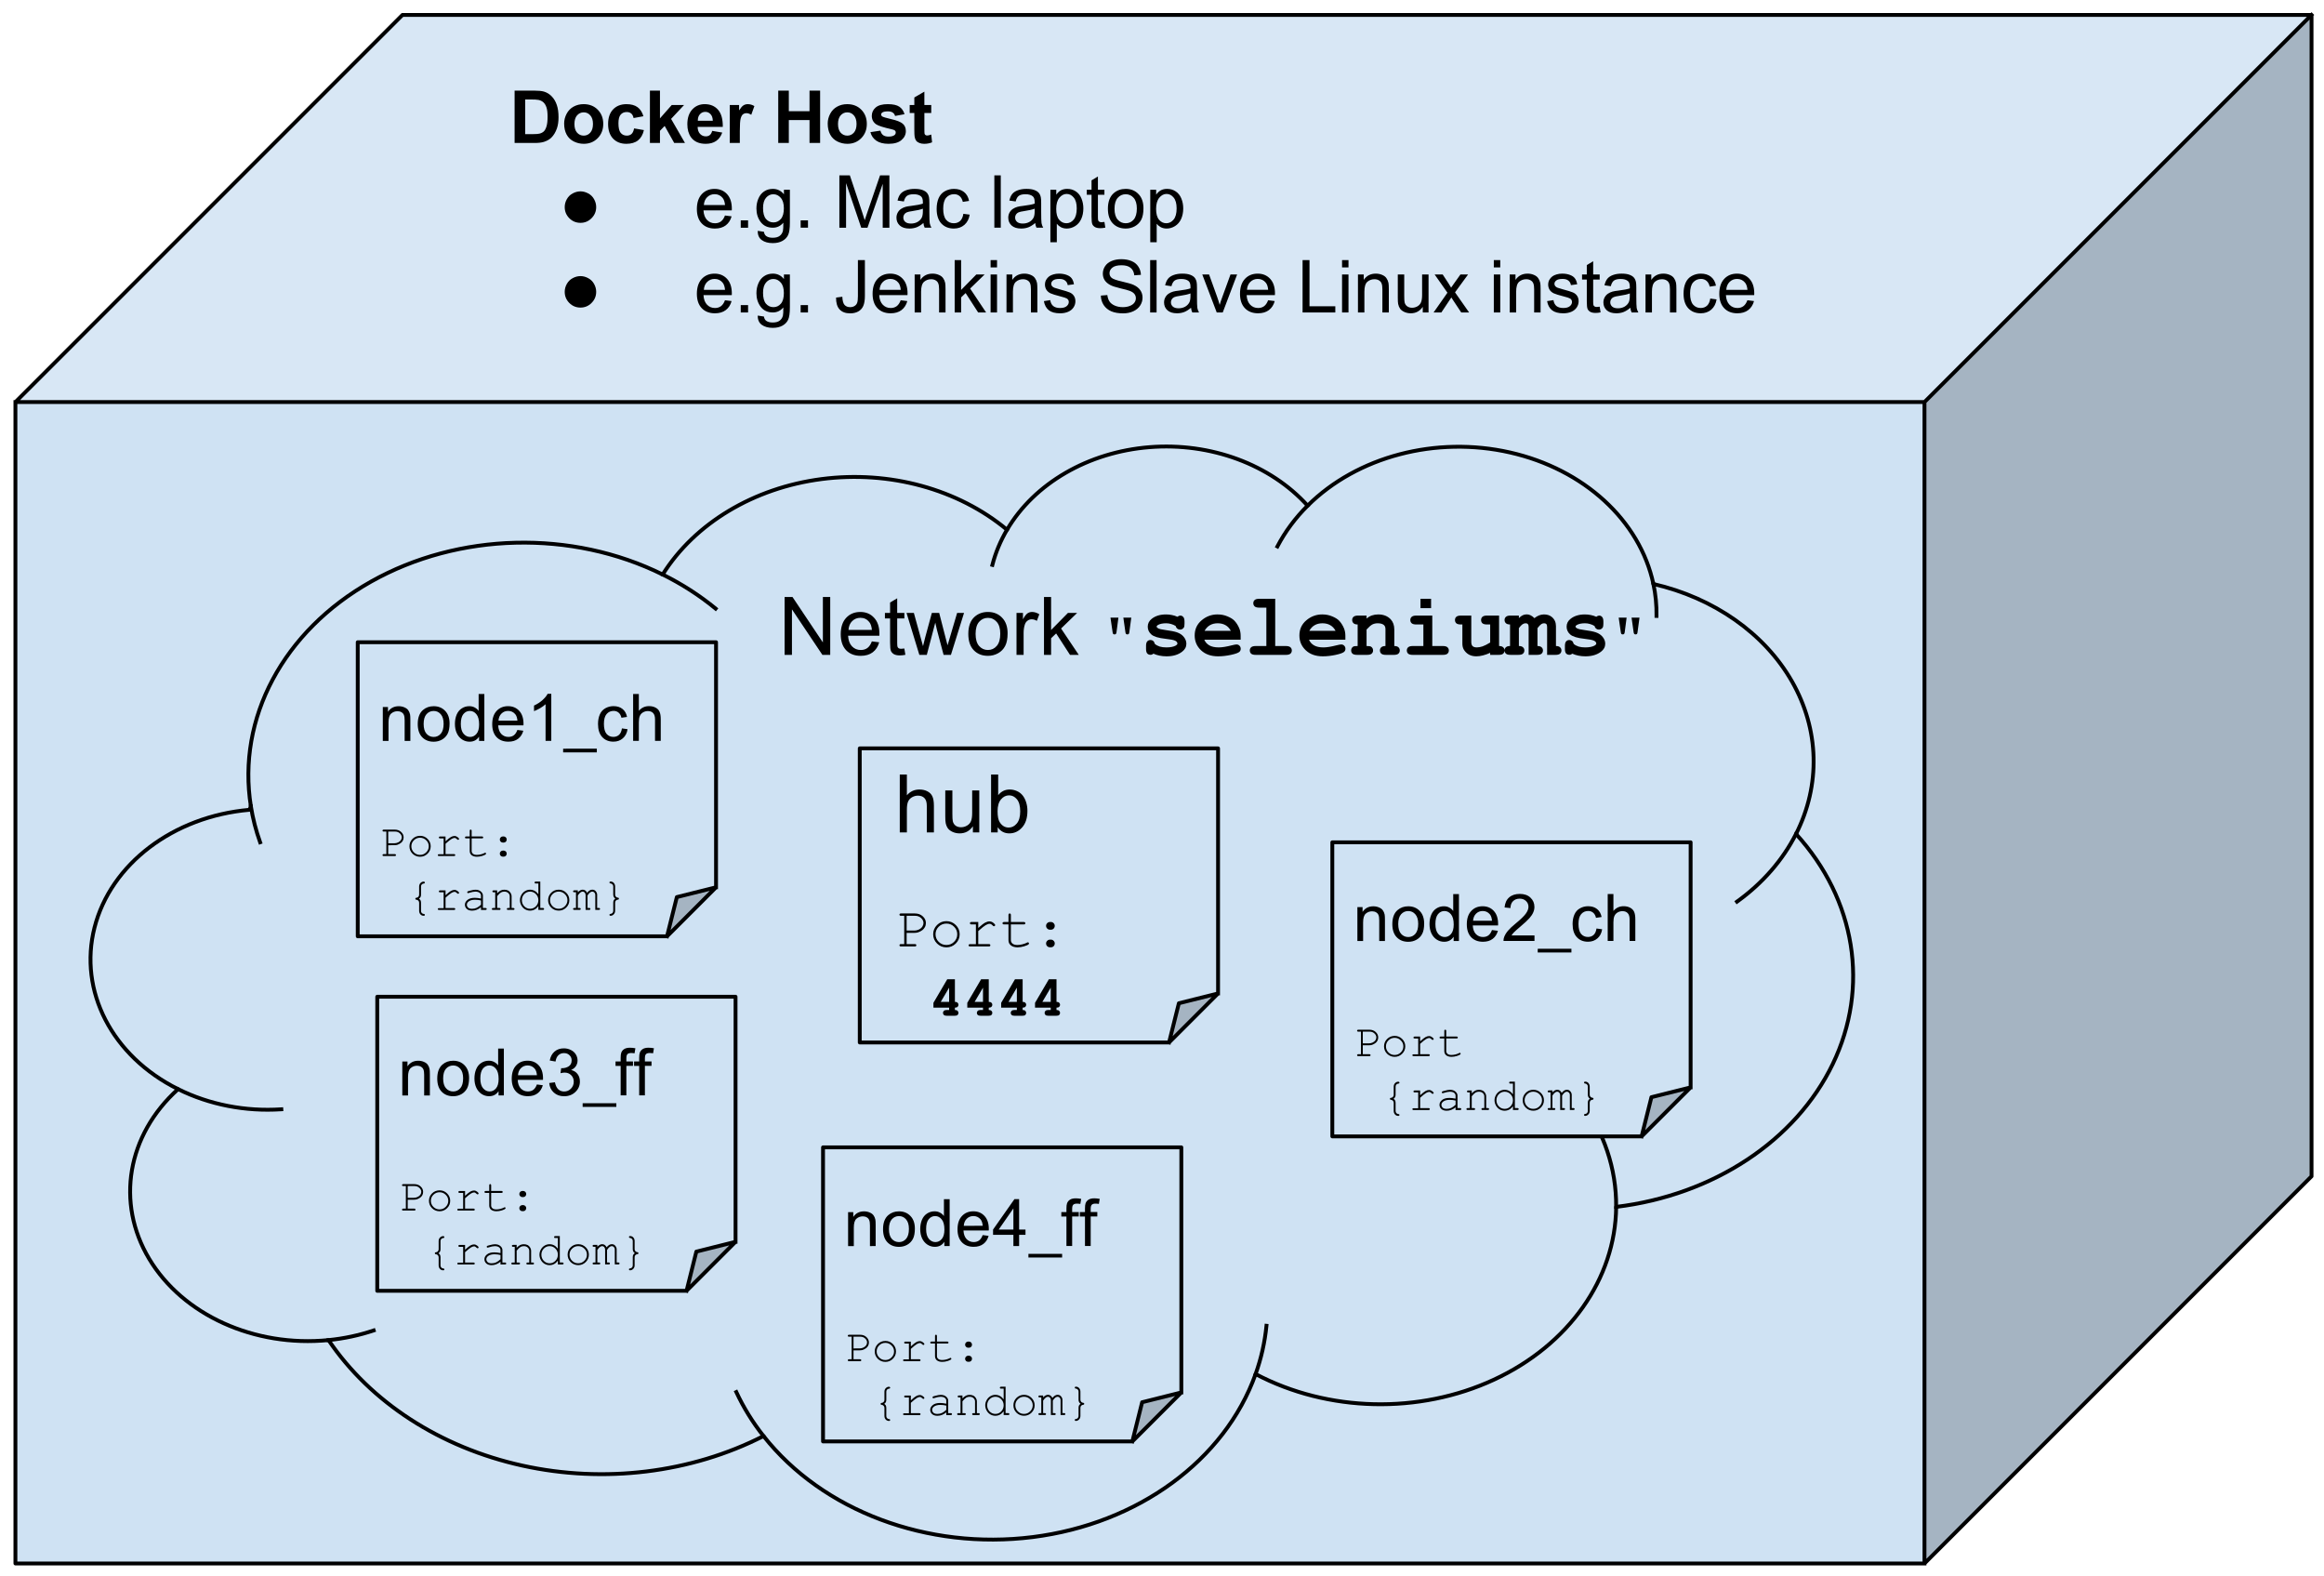 <?xml version="1.0" standalone="yes"?>

<svg version="1.1" viewBox="0.0 0.0 603.462 409.234" fill="none" stroke="none" stroke-linecap="square" stroke-miterlimit="10" xmlns="http://www.w3.org/2000/svg" xmlns:xlink="http://www.w3.org/1999/xlink"><clipPath id="p.0"><path d="m0 0l603.462 0l0 409.234l-603.462 0l0 -409.234z" clip-rule="nonzero"></path></clipPath><g clip-path="url(#p.0)"><path fill="#000000" fill-opacity="0.0" d="m0 0l603.462 0l0 409.234l-603.462 0z" fill-rule="nonzero"></path><path fill="#cfe2f3" d="m4.005 104.378l495.717 0l0 301.512l-495.717 0z" fill-rule="nonzero"></path><path fill="#a5b4c2" d="m499.722 104.378l100.504 -100.504l0 301.512l-100.504 100.504z" fill-rule="nonzero"></path><path fill="#d8e7f5" d="m4.005 104.378l100.504 -100.504l495.717 0l-100.504 100.504z" fill-rule="nonzero"></path><path fill="#000000" fill-opacity="0.0" d="m4.005 104.378l100.504 -100.504l495.717 0l0 301.512l-100.504 100.504l-495.717 0zm0 0l495.717 0l100.504 -100.504m-100.504 100.504l0 301.512" fill-rule="nonzero"></path><path stroke="#000000" stroke-width="1.0" stroke-linejoin="round" stroke-linecap="butt" d="m4.005 104.378l100.504 -100.504l495.717 0l0 301.512l-100.504 100.504l-495.717 0zm0 0l495.717 0l100.504 -100.504m-100.504 100.504l0 301.512" fill-rule="nonzero"></path><path fill="#000000" fill-opacity="0.0" d="m123.249 10.197l357.732 0l0 84.0l-357.732 0z" fill-rule="nonzero"></path><path fill="#000000" d="m133.624 23.523l5.016 0q1.703 0 2.594 0.25q1.188 0.359 2.047 1.266q0.859 0.891 1.297 2.203q0.453 1.297 0.453 3.203q0 1.688 -0.422 2.891q-0.516 1.484 -1.453 2.406q-0.719 0.703 -1.938 1.094q-0.906 0.281 -2.422 0.281l-5.172 0l0 -13.594zm2.75 2.297l0 9.0l2.047 0q1.141 0 1.656 -0.125q0.672 -0.172 1.109 -0.562q0.438 -0.406 0.719 -1.312q0.281 -0.922 0.281 -2.5q0 -1.578 -0.281 -2.422q-0.281 -0.844 -0.781 -1.312q-0.5 -0.469 -1.266 -0.641q-0.578 -0.125 -2.25 -0.125l-1.234 0zm10.114 6.234q0 -1.297 0.641 -2.516q0.641 -1.219 1.812 -1.859q1.172 -0.641 2.609 -0.641q2.25 0 3.672 1.453q1.422 1.453 1.422 3.672q0 2.234 -1.438 3.703q-1.438 1.469 -3.625 1.469q-1.359 0 -2.594 -0.609q-1.219 -0.609 -1.859 -1.797q-0.641 -1.188 -0.641 -2.875zm2.672 0.141q0 1.469 0.688 2.25q0.703 0.766 1.719 0.766q1.016 0 1.703 -0.766q0.703 -0.781 0.703 -2.266q0 -1.453 -0.703 -2.234q-0.688 -0.781 -1.703 -0.781q-1.016 0 -1.719 0.781q-0.688 0.781 -0.688 2.25zm17.912 -2.016l-2.562 0.469q-0.141 -0.781 -0.594 -1.172q-0.453 -0.391 -1.188 -0.391q-0.984 0 -1.562 0.672q-0.578 0.672 -0.578 2.25q0 1.766 0.578 2.484q0.594 0.719 1.594 0.719q0.75 0 1.219 -0.422q0.469 -0.422 0.672 -1.453l2.547 0.438q-0.391 1.766 -1.531 2.672q-1.125 0.891 -3.031 0.891q-2.156 0 -3.453 -1.359q-1.281 -1.359 -1.281 -3.781q0 -2.438 1.297 -3.797q1.297 -1.359 3.484 -1.359q1.797 0 2.859 0.781q1.062 0.766 1.531 2.359zm1.688 6.938l0 -13.594l2.609 0l0 7.203l3.062 -3.469l3.203 0l-3.375 3.609l3.609 6.25l-2.797 0l-2.484 -4.422l-1.219 1.266l0 3.156l-2.609 0zm16.173 -3.141l2.609 0.438q-0.5 1.438 -1.594 2.188q-1.078 0.734 -2.703 0.734q-2.562 0 -3.797 -1.672q-0.969 -1.344 -0.969 -3.406q0 -2.438 1.266 -3.828q1.281 -1.391 3.25 -1.391q2.188 0 3.453 1.453q1.281 1.453 1.234 4.453l-6.531 0q0.016 1.156 0.625 1.812q0.609 0.641 1.5 0.641q0.609 0 1.031 -0.328q0.422 -0.344 0.625 -1.094zm0.156 -2.625q-0.031 -1.141 -0.594 -1.719q-0.547 -0.594 -1.344 -0.594q-0.859 0 -1.406 0.625q-0.562 0.609 -0.547 1.688l3.891 0zm7.016 5.766l-2.609 0l0 -9.859l2.422 0l0 1.406q0.625 -0.984 1.109 -1.297q0.5 -0.328 1.141 -0.328q0.891 0 1.719 0.5l-0.812 2.266q-0.656 -0.422 -1.219 -0.422q-0.547 0 -0.938 0.297q-0.375 0.297 -0.594 1.094q-0.219 0.781 -0.219 3.297l0 3.047zm9.975 0l0 -13.594l2.75 0l0 5.344l5.375 0l0 -5.344l2.75 0l0 13.594l-2.75 0l0 -5.953l-5.375 0l0 5.953l-2.75 0zm12.848 -5.062q0 -1.297 0.641 -2.516q0.641 -1.219 1.812 -1.859q1.172 -0.641 2.609 -0.641q2.25 0 3.672 1.453q1.422 1.453 1.422 3.672q0 2.234 -1.438 3.703q-1.438 1.469 -3.625 1.469q-1.359 0 -2.594 -0.609q-1.219 -0.609 -1.859 -1.797q-0.641 -1.188 -0.641 -2.875zm2.672 0.141q0 1.469 0.688 2.25q0.703 0.766 1.719 0.766q1.016 0 1.703 -0.766q0.703 -0.781 0.703 -2.266q0 -1.453 -0.703 -2.234q-0.688 -0.781 -1.703 -0.781q-1.016 0 -1.719 0.781q-0.688 0.781 -0.688 2.25zm8.412 2.109l2.609 -0.391q0.172 0.75 0.672 1.156q0.516 0.391 1.438 0.391q1.0 0 1.516 -0.375q0.344 -0.266 0.344 -0.703q0 -0.297 -0.188 -0.484q-0.188 -0.188 -0.875 -0.344q-3.141 -0.703 -4.0 -1.266q-1.156 -0.797 -1.156 -2.219q0 -1.281 1.0 -2.156q1.016 -0.875 3.141 -0.875q2.031 0 3.0 0.656q0.984 0.656 1.359 1.953l-2.453 0.453q-0.156 -0.578 -0.609 -0.875q-0.438 -0.312 -1.25 -0.312q-1.031 0 -1.469 0.297q-0.297 0.203 -0.297 0.516q0 0.281 0.25 0.484q0.359 0.25 2.438 0.734q2.078 0.469 2.906 1.156q0.828 0.688 0.828 1.938q0 1.359 -1.141 2.328q-1.125 0.969 -3.344 0.969q-2.016 0 -3.188 -0.812q-1.172 -0.812 -1.531 -2.219zm15.798 -7.047l0 2.078l-1.781 0l0 3.984q0 1.203 0.047 1.406q0.062 0.188 0.234 0.328q0.188 0.125 0.453 0.125q0.359 0 1.047 -0.25l0.219 2.016q-0.906 0.391 -2.062 0.391q-0.703 0 -1.266 -0.234q-0.562 -0.234 -0.828 -0.609q-0.266 -0.375 -0.375 -1.016q-0.078 -0.453 -0.078 -1.844l0 -4.297l-1.203 0l0 -2.078l1.203 0l0 -1.953l2.609 -1.516l0 3.469l1.781 0z" fill-rule="nonzero"></path><path fill="#000000" d="m150.731 49.679q1.016 0 2.0 0.531q0.984 0.516 1.531 1.5q0.547 0.984 0.547 2.047q0 1.688 -1.203 2.891q-1.188 1.203 -2.875 1.203q-1.703 0 -2.906 -1.203q-1.188 -1.203 -1.188 -2.891q0 -1.062 0.547 -2.047q0.547 -0.984 1.531 -1.5q0.984 -0.531 2.016 -0.531z" fill-rule="nonzero"></path><path fill="#000000" d="m188.249 55.945l1.719 0.219q-0.406 1.5 -1.516 2.344q-1.094 0.828 -2.812 0.828q-2.156 0 -3.422 -1.328q-1.266 -1.328 -1.266 -3.734q0 -2.484 1.266 -3.859q1.281 -1.375 3.328 -1.375q1.984 0 3.234 1.344q1.25 1.344 1.25 3.797q0 0.141 -0.016 0.438l-7.344 0q0.094 1.625 0.922 2.484q0.828 0.859 2.062 0.859q0.906 0 1.547 -0.469q0.656 -0.484 1.047 -1.547zm-5.484 -2.703l5.5 0q-0.109 -1.234 -0.625 -1.859q-0.797 -0.969 -2.078 -0.969q-1.141 0 -1.938 0.781q-0.781 0.766 -0.859 2.047zm9.579 5.875l0 -1.906l1.906 0l0 1.906l-1.906 0zm4.418 0.812l1.609 0.25q0.109 0.75 0.578 1.094q0.609 0.453 1.688 0.453q1.172 0 1.797 -0.469q0.625 -0.453 0.859 -1.281q0.125 -0.516 0.109 -2.156q-1.094 1.297 -2.719 1.297q-2.031 0 -3.156 -1.469q-1.109 -1.469 -1.109 -3.516q0 -1.406 0.516 -2.594q0.516 -1.203 1.484 -1.844q0.969 -0.656 2.266 -0.656q1.75 0 2.875 1.406l0 -1.188l1.547 0l0 8.516q0 2.312 -0.469 3.266q-0.469 0.969 -1.484 1.516q-1.016 0.562 -2.5 0.562q-1.766 0 -2.859 -0.797q-1.078 -0.797 -1.031 -2.391zm1.375 -5.922q0 1.953 0.766 2.844q0.781 0.891 1.938 0.891q1.141 0 1.922 -0.891q0.781 -0.891 0.781 -2.781q0 -1.812 -0.812 -2.719q-0.797 -0.922 -1.922 -0.922q-1.109 0 -1.891 0.906q-0.781 0.891 -0.781 2.672zm9.766 5.109l0 -1.906l1.906 0l0 1.906l-1.906 0zm10.054 0l0 -13.594l2.719 0l3.219 9.625q0.438 1.344 0.641 2.016q0.234 -0.75 0.734 -2.188l3.25 -9.453l2.422 0l0 13.594l-1.734 0l0 -11.391l-3.953 11.391l-1.625 0l-3.938 -11.578l0 11.578l-1.734 0zm21.822 -1.219q-0.938 0.797 -1.797 1.125q-0.859 0.312 -1.844 0.312q-1.609 0 -2.484 -0.781q-0.875 -0.797 -0.875 -2.031q0 -0.734 0.328 -1.328q0.328 -0.594 0.859 -0.953q0.531 -0.359 1.203 -0.547q0.5 -0.141 1.484 -0.25q2.031 -0.25 2.984 -0.578q0 -0.344 0 -0.438q0 -1.016 -0.469 -1.438q-0.641 -0.562 -1.906 -0.562q-1.172 0 -1.734 0.406q-0.562 0.406 -0.828 1.469l-1.641 -0.234q0.234 -1.047 0.734 -1.688q0.516 -0.641 1.469 -0.984q0.969 -0.359 2.25 -0.359q1.266 0 2.047 0.297q0.781 0.297 1.156 0.75q0.375 0.453 0.516 1.141q0.094 0.422 0.094 1.531l0 2.234q0 2.328 0.094 2.953q0.109 0.609 0.438 1.172l-1.75 0q-0.266 -0.516 -0.328 -1.219zm-0.141 -3.719q-0.906 0.359 -2.734 0.625q-1.031 0.141 -1.453 0.328q-0.422 0.188 -0.656 0.547q-0.234 0.359 -0.234 0.797q0 0.672 0.5 1.125q0.516 0.438 1.484 0.438q0.969 0 1.719 -0.422q0.75 -0.438 1.109 -1.156q0.266 -0.578 0.266 -1.672l0 -0.609zm10.516 1.328l1.641 0.219q-0.266 1.688 -1.375 2.656q-1.109 0.953 -2.734 0.953q-2.016 0 -3.25 -1.312q-1.219 -1.328 -1.219 -3.797q0 -1.594 0.516 -2.781q0.531 -1.203 1.609 -1.797q1.094 -0.609 2.359 -0.609q1.609 0 2.625 0.812q1.016 0.812 1.312 2.312l-1.625 0.25q-0.234 -1.0 -0.828 -1.5q-0.594 -0.5 -1.422 -0.5q-1.266 0 -2.062 0.906q-0.781 0.906 -0.781 2.859q0 1.984 0.766 2.891q0.766 0.891 1.984 0.891q0.984 0 1.641 -0.594q0.656 -0.609 0.844 -1.859zm8.043 3.609l0 -13.594l1.672 0l0 13.594l-1.672 0zm10.614 -1.219q-0.938 0.797 -1.797 1.125q-0.859 0.312 -1.844 0.312q-1.609 0 -2.484 -0.781q-0.875 -0.797 -0.875 -2.031q0 -0.734 0.328 -1.328q0.328 -0.594 0.859 -0.953q0.531 -0.359 1.203 -0.547q0.5 -0.141 1.484 -0.25q2.031 -0.25 2.984 -0.578q0 -0.344 0 -0.438q0 -1.016 -0.469 -1.438q-0.641 -0.562 -1.906 -0.562q-1.172 0 -1.734 0.406q-0.562 0.406 -0.828 1.469l-1.641 -0.234q0.234 -1.047 0.734 -1.688q0.516 -0.641 1.469 -0.984q0.969 -0.359 2.25 -0.359q1.266 0 2.047 0.297q0.781 0.297 1.156 0.75q0.375 0.453 0.516 1.141q0.094 0.422 0.094 1.531l0 2.234q0 2.328 0.094 2.953q0.109 0.609 0.438 1.172l-1.75 0q-0.266 -0.516 -0.328 -1.219zm-0.141 -3.719q-0.906 0.359 -2.734 0.625q-1.031 0.141 -1.453 0.328q-0.422 0.188 -0.656 0.547q-0.234 0.359 -0.234 0.797q0 0.672 0.5 1.125q0.516 0.438 1.484 0.438q0.969 0 1.719 -0.422q0.75 -0.438 1.109 -1.156q0.266 -0.578 0.266 -1.672l0 -0.609zm4.079 8.719l0 -13.641l1.531 0l0 1.281q0.531 -0.75 1.203 -1.125q0.688 -0.375 1.641 -0.375q1.266 0 2.234 0.656q0.969 0.641 1.453 1.828q0.5 1.188 0.5 2.594q0 1.516 -0.547 2.734q-0.547 1.203 -1.578 1.844q-1.031 0.641 -2.172 0.641q-0.844 0 -1.516 -0.344q-0.656 -0.359 -1.078 -0.891l0 4.797l-1.672 0zm1.516 -8.656q0 1.906 0.766 2.812q0.781 0.906 1.875 0.906q1.109 0 1.891 -0.938q0.797 -0.938 0.797 -2.922q0 -1.875 -0.781 -2.812q-0.766 -0.938 -1.844 -0.938q-1.062 0 -1.891 1.0q-0.812 1.0 -0.812 2.891zm12.516 3.375l0.234 1.484q-0.703 0.141 -1.266 0.141q-0.906 0 -1.406 -0.281q-0.5 -0.297 -0.703 -0.75q-0.203 -0.469 -0.203 -1.984l0 -5.656l-1.234 0l0 -1.312l1.234 0l0 -2.438l1.656 -1.0l0 3.438l1.688 0l0 1.312l-1.688 0l0 5.75q0 0.719 0.078 0.922q0.094 0.203 0.297 0.328q0.203 0.125 0.578 0.125q0.266 0 0.734 -0.078zm0.902 -3.422q0 -2.734 1.531 -4.062q1.266 -1.094 3.094 -1.094q2.031 0 3.312 1.344q1.297 1.328 1.297 3.672q0 1.906 -0.578 3.0q-0.562 1.078 -1.656 1.688q-1.078 0.594 -2.375 0.594q-2.062 0 -3.344 -1.328q-1.281 -1.328 -1.281 -3.812zm1.719 0q0 1.891 0.828 2.828q0.828 0.938 2.078 0.938q1.25 0 2.062 -0.938q0.828 -0.953 0.828 -2.891q0 -1.828 -0.828 -2.766q-0.828 -0.938 -2.062 -0.938q-1.25 0 -2.078 0.938q-0.828 0.938 -0.828 2.828zm9.282 8.703l0 -13.641l1.531 0l0 1.281q0.531 -0.75 1.203 -1.125q0.688 -0.375 1.641 -0.375q1.266 0 2.234 0.656q0.969 0.641 1.453 1.828q0.5 1.188 0.5 2.594q0 1.516 -0.547 2.734q-0.547 1.203 -1.578 1.844q-1.031 0.641 -2.172 0.641q-0.844 0 -1.516 -0.344q-0.656 -0.359 -1.078 -0.891l0 4.797l-1.672 0zm1.516 -8.656q0 1.906 0.766 2.812q0.781 0.906 1.875 0.906q1.109 0 1.891 -0.938q0.797 -0.938 0.797 -2.922q0 -1.875 -0.781 -2.812q-0.766 -0.938 -1.844 -0.938q-1.062 0 -1.891 1.0q-0.812 1.0 -0.812 2.891z" fill-rule="nonzero"></path><path fill="#000000" d="m150.731 71.679q1.016 0 2.0 0.531q0.984 0.516 1.531 1.5q0.547 0.984 0.547 2.047q0 1.688 -1.203 2.891q-1.188 1.203 -2.875 1.203q-1.703 0 -2.906 -1.203q-1.188 -1.203 -1.188 -2.891q0 -1.062 0.547 -2.047q0.547 -0.984 1.531 -1.5q0.984 -0.531 2.016 -0.531z" fill-rule="nonzero"></path><path fill="#000000" d="m188.249 77.945l1.719 0.219q-0.406 1.5 -1.516 2.344q-1.094 0.828 -2.812 0.828q-2.156 0 -3.422 -1.328q-1.266 -1.328 -1.266 -3.734q0 -2.484 1.266 -3.859q1.281 -1.375 3.328 -1.375q1.984 0 3.234 1.344q1.25 1.344 1.25 3.797q0 0.141 -0.016 0.438l-7.344 0q0.094 1.625 0.922 2.484q0.828 0.859 2.062 0.859q0.906 0 1.547 -0.469q0.656 -0.484 1.047 -1.547zm-5.484 -2.703l5.5 0q-0.109 -1.234 -0.625 -1.859q-0.797 -0.969 -2.078 -0.969q-1.141 0 -1.938 0.781q-0.781 0.766 -0.859 2.047zm9.579 5.875l0 -1.906l1.906 0l0 1.906l-1.906 0zm4.418 0.812l1.609 0.25q0.109 0.75 0.578 1.094q0.609 0.453 1.688 0.453q1.172 0 1.797 -0.469q0.625 -0.453 0.859 -1.281q0.125 -0.516 0.109 -2.156q-1.094 1.297 -2.719 1.297q-2.031 0 -3.156 -1.469q-1.109 -1.469 -1.109 -3.516q0 -1.406 0.516 -2.594q0.516 -1.203 1.484 -1.844q0.969 -0.656 2.266 -0.656q1.75 0 2.875 1.406l0 -1.188l1.547 0l0 8.516q0 2.312 -0.469 3.266q-0.469 0.969 -1.484 1.516q-1.016 0.562 -2.5 0.562q-1.766 0 -2.859 -0.797q-1.078 -0.797 -1.031 -2.391zm1.375 -5.922q0 1.953 0.766 2.844q0.781 0.891 1.938 0.891q1.141 0 1.922 -0.891q0.781 -0.891 0.781 -2.781q0 -1.812 -0.812 -2.719q-0.797 -0.922 -1.922 -0.922q-1.109 0 -1.891 0.906q-0.781 0.891 -0.781 2.672zm9.766 5.109l0 -1.906l1.906 0l0 1.906l-1.906 0zm9.195 -3.859l1.625 -0.219q0.062 1.547 0.578 2.125q0.531 0.578 1.438 0.578q0.688 0 1.172 -0.312q0.5 -0.312 0.672 -0.844q0.188 -0.531 0.188 -1.703l0 -9.359l1.812 0l0 9.266q0 1.703 -0.422 2.641q-0.406 0.938 -1.312 1.438q-0.891 0.484 -2.094 0.484q-1.797 0 -2.75 -1.031q-0.938 -1.031 -0.906 -3.062zm16.781 0.688l1.719 0.219q-0.406 1.5 -1.516 2.344q-1.094 0.828 -2.812 0.828q-2.156 0 -3.422 -1.328q-1.266 -1.328 -1.266 -3.734q0 -2.484 1.266 -3.859q1.281 -1.375 3.328 -1.375q1.984 0 3.234 1.344q1.25 1.344 1.25 3.797q0 0.141 -0.016 0.438l-7.344 0q0.094 1.625 0.922 2.484q0.828 0.859 2.062 0.859q0.906 0 1.547 -0.469q0.656 -0.484 1.047 -1.547zm-5.484 -2.703l5.5 0q-0.109 -1.234 -0.625 -1.859q-0.797 -0.969 -2.078 -0.969q-1.141 0 -1.938 0.781q-0.781 0.766 -0.859 2.047zm9.11 5.875l0 -9.859l1.5 0l0 1.406q1.094 -1.625 3.141 -1.625q0.891 0 1.641 0.328q0.75 0.312 1.109 0.844q0.375 0.516 0.531 1.219q0.094 0.469 0.094 1.625l0 6.062l-1.672 0l0 -6.0q0 -1.016 -0.203 -1.516q-0.188 -0.516 -0.688 -0.812q-0.5 -0.297 -1.172 -0.297q-1.062 0 -1.844 0.672q-0.766 0.672 -0.766 2.578l0 5.375l-1.672 0zm10.391 0l0 -13.594l1.672 0l0 7.75l3.953 -4.016l2.156 0l-3.766 3.656l4.141 6.203l-2.062 0l-3.25 -5.031l-1.172 1.125l0 3.906l-1.672 0zm9.328 -11.688l0 -1.906l1.672 0l0 1.906l-1.672 0zm0 11.688l0 -9.859l1.672 0l0 9.859l-1.672 0zm4.129 0l0 -9.859l1.5 0l0 1.406q1.094 -1.625 3.141 -1.625q0.891 0 1.641 0.328q0.75 0.312 1.109 0.844q0.375 0.516 0.531 1.219q0.094 0.469 0.094 1.625l0 6.062l-1.672 0l0 -6.0q0 -1.016 -0.203 -1.516q-0.188 -0.516 -0.688 -0.812q-0.5 -0.297 -1.172 -0.297q-1.062 0 -1.844 0.672q-0.766 0.672 -0.766 2.578l0 5.375l-1.672 0zm9.704 -2.938l1.656 -0.266q0.141 1.0 0.766 1.531q0.641 0.516 1.781 0.516q1.156 0 1.703 -0.469q0.562 -0.469 0.562 -1.094q0 -0.562 -0.484 -0.891q-0.344 -0.219 -1.703 -0.562q-1.844 -0.469 -2.562 -0.797q-0.703 -0.344 -1.078 -0.938q-0.359 -0.609 -0.359 -1.328q0 -0.656 0.297 -1.219q0.312 -0.562 0.828 -0.938q0.391 -0.281 1.062 -0.484q0.672 -0.203 1.438 -0.203q1.172 0 2.047 0.344q0.875 0.328 1.281 0.906q0.422 0.562 0.578 1.516l-1.625 0.219q-0.109 -0.75 -0.656 -1.172q-0.531 -0.438 -1.5 -0.438q-1.156 0 -1.641 0.391q-0.484 0.375 -0.484 0.875q0 0.328 0.203 0.594q0.203 0.266 0.641 0.438q0.25 0.094 1.469 0.438q1.766 0.469 2.469 0.766q0.703 0.297 1.094 0.875q0.406 0.578 0.406 1.438q0 0.828 -0.484 1.578q-0.484 0.734 -1.406 1.141q-0.922 0.391 -2.078 0.391q-1.922 0 -2.938 -0.797q-1.0 -0.797 -1.281 -2.359zm14.793 -1.438l1.688 -0.141q0.125 1.016 0.562 1.672q0.438 0.656 1.359 1.062q0.938 0.406 2.094 0.406q1.031 0 1.812 -0.312q0.797 -0.312 1.188 -0.844q0.391 -0.531 0.391 -1.156q0 -0.641 -0.375 -1.109q-0.375 -0.484 -1.234 -0.812q-0.547 -0.219 -2.422 -0.656q-1.875 -0.453 -2.625 -0.859q-0.969 -0.516 -1.453 -1.266q-0.469 -0.75 -0.469 -1.688q0 -1.031 0.578 -1.922q0.594 -0.906 1.703 -1.359q1.125 -0.469 2.5 -0.469q1.516 0 2.672 0.484q1.156 0.484 1.766 1.438q0.625 0.938 0.672 2.141l-1.719 0.125q-0.141 -1.281 -0.953 -1.938q-0.797 -0.672 -2.359 -0.672q-1.625 0 -2.375 0.609q-0.75 0.594 -0.75 1.438q0 0.734 0.531 1.203q0.516 0.469 2.703 0.969q2.203 0.5 3.016 0.875q1.188 0.547 1.75 1.391q0.578 0.828 0.578 1.922q0 1.094 -0.625 2.062q-0.625 0.953 -1.797 1.484q-1.156 0.531 -2.609 0.531q-1.844 0 -3.094 -0.531q-1.25 -0.547 -1.969 -1.625q-0.703 -1.078 -0.734 -2.453zm12.803 4.375l0 -13.594l1.672 0l0 13.594l-1.672 0zm10.614 -1.219q-0.938 0.797 -1.797 1.125q-0.859 0.312 -1.844 0.312q-1.609 0 -2.484 -0.781q-0.875 -0.797 -0.875 -2.031q0 -0.734 0.328 -1.328q0.328 -0.594 0.859 -0.953q0.531 -0.359 1.203 -0.547q0.5 -0.141 1.484 -0.25q2.031 -0.25 2.984 -0.578q0 -0.344 0 -0.438q0 -1.016 -0.469 -1.438q-0.641 -0.562 -1.906 -0.562q-1.172 0 -1.734 0.406q-0.562 0.406 -0.828 1.469l-1.641 -0.234q0.234 -1.047 0.734 -1.688q0.516 -0.641 1.469 -0.984q0.969 -0.359 2.25 -0.359q1.266 0 2.047 0.297q0.781 0.297 1.156 0.75q0.375 0.453 0.516 1.141q0.094 0.422 0.094 1.531l0 2.234q0 2.328 0.094 2.953q0.109 0.609 0.438 1.172l-1.75 0q-0.266 -0.516 -0.328 -1.219zm-0.141 -3.719q-0.906 0.359 -2.734 0.625q-1.031 0.141 -1.453 0.328q-0.422 0.188 -0.656 0.547q-0.234 0.359 -0.234 0.797q0 0.672 0.5 1.125q0.516 0.438 1.484 0.438q0.969 0 1.719 -0.422q0.75 -0.438 1.109 -1.156q0.266 -0.578 0.266 -1.672l0 -0.609zm6.813 4.938l-3.75 -9.859l1.766 0l2.125 5.906q0.344 0.953 0.625 1.984q0.219 -0.781 0.625 -1.875l2.188 -6.016l1.719 0l-3.734 9.859l-1.562 0zm13.344 -3.172l1.719 0.219q-0.406 1.5 -1.516 2.344q-1.094 0.828 -2.812 0.828q-2.156 0 -3.422 -1.328q-1.266 -1.328 -1.266 -3.734q0 -2.484 1.266 -3.859q1.281 -1.375 3.328 -1.375q1.984 0 3.234 1.344q1.25 1.344 1.25 3.797q0 0.141 -0.016 0.438l-7.344 0q0.094 1.625 0.922 2.484q0.828 0.859 2.062 0.859q0.906 0 1.547 -0.469q0.656 -0.484 1.047 -1.547zm-5.484 -2.703l5.5 0q-0.109 -1.234 -0.625 -1.859q-0.797 -0.969 -2.078 -0.969q-1.141 0 -1.938 0.781q-0.781 0.766 -0.859 2.047zm14.434 5.875l0 -13.594l1.797 0l0 11.984l6.703 0l0 1.609l-8.5 0zm10.251 -11.688l0 -1.906l1.672 0l0 1.906l-1.672 0zm0 11.688l0 -9.859l1.672 0l0 9.859l-1.672 0zm4.129 0l0 -9.859l1.5 0l0 1.406q1.094 -1.625 3.141 -1.625q0.891 0 1.641 0.328q0.75 0.312 1.109 0.844q0.375 0.516 0.531 1.219q0.094 0.469 0.094 1.625l0 6.062l-1.672 0l0 -6.0q0 -1.016 -0.203 -1.516q-0.188 -0.516 -0.688 -0.812q-0.5 -0.297 -1.172 -0.297q-1.062 0 -1.844 0.672q-0.766 0.672 -0.766 2.578l0 5.375l-1.672 0zm16.829 0l0 -1.453q-1.141 1.672 -3.125 1.672q-0.859 0 -1.625 -0.328q-0.75 -0.344 -1.125 -0.844q-0.359 -0.5 -0.516 -1.234q-0.094 -0.5 -0.094 -1.562l0 -6.109l1.672 0l0 5.469q0 1.312 0.094 1.766q0.156 0.656 0.672 1.031q0.516 0.375 1.266 0.375q0.75 0 1.406 -0.375q0.656 -0.391 0.922 -1.047q0.281 -0.672 0.281 -1.938l0 -5.281l1.672 0l0 9.859l-1.5 0zm2.813 0l3.594 -5.125l-3.328 -4.734l2.094 0l1.516 2.312q0.422 0.656 0.672 1.109q0.422 -0.609 0.766 -1.094l1.656 -2.328l1.984 0l-3.391 4.641l3.656 5.219l-2.047 0l-2.031 -3.062l-0.531 -0.828l-2.594 3.891l-2.016 0zm15.636 -11.688l0 -1.906l1.672 0l0 1.906l-1.672 0zm0 11.688l0 -9.859l1.672 0l0 9.859l-1.672 0zm4.129 0l0 -9.859l1.5 0l0 1.406q1.094 -1.625 3.141 -1.625q0.891 0 1.641 0.328q0.75 0.312 1.109 0.844q0.375 0.516 0.531 1.219q0.094 0.469 0.094 1.625l0 6.062l-1.672 0l0 -6.0q0 -1.016 -0.203 -1.516q-0.188 -0.516 -0.688 -0.812q-0.5 -0.297 -1.172 -0.297q-1.062 0 -1.844 0.672q-0.766 0.672 -0.766 2.578l0 5.375l-1.672 0zm9.704 -2.938l1.656 -0.266q0.141 1.0 0.766 1.531q0.641 0.516 1.781 0.516q1.156 0 1.703 -0.469q0.562 -0.469 0.562 -1.094q0 -0.562 -0.484 -0.891q-0.344 -0.219 -1.703 -0.562q-1.844 -0.469 -2.562 -0.797q-0.703 -0.344 -1.078 -0.938q-0.359 -0.609 -0.359 -1.328q0 -0.656 0.297 -1.219q0.312 -0.562 0.828 -0.938q0.391 -0.281 1.062 -0.484q0.672 -0.203 1.438 -0.203q1.172 0 2.047 0.344q0.875 0.328 1.281 0.906q0.422 0.562 0.578 1.516l-1.625 0.219q-0.109 -0.75 -0.656 -1.172q-0.531 -0.438 -1.5 -0.438q-1.156 0 -1.641 0.391q-0.484 0.375 -0.484 0.875q0 0.328 0.203 0.594q0.203 0.266 0.641 0.438q0.25 0.094 1.469 0.438q1.766 0.469 2.469 0.766q0.703 0.297 1.094 0.875q0.406 0.578 0.406 1.438q0 0.828 -0.484 1.578q-0.484 0.734 -1.406 1.141q-0.922 0.391 -2.078 0.391q-1.922 0 -2.938 -0.797q-1.0 -0.797 -1.281 -2.359zm13.656 1.438l0.234 1.484q-0.703 0.141 -1.266 0.141q-0.906 0 -1.406 -0.281q-0.5 -0.297 -0.703 -0.75q-0.203 -0.469 -0.203 -1.984l0 -5.656l-1.234 0l0 -1.312l1.234 0l0 -2.438l1.656 -1.0l0 3.438l1.688 0l0 1.312l-1.688 0l0 5.75q0 0.719 0.078 0.922q0.094 0.203 0.297 0.328q0.203 0.125 0.578 0.125q0.266 0 0.734 -0.078zm7.965 0.281q-0.938 0.797 -1.797 1.125q-0.859 0.312 -1.844 0.312q-1.609 0 -2.484 -0.781q-0.875 -0.797 -0.875 -2.031q0 -0.734 0.328 -1.328q0.328 -0.594 0.859 -0.953q0.531 -0.359 1.203 -0.547q0.5 -0.141 1.484 -0.25q2.031 -0.25 2.984 -0.578q0 -0.344 0 -0.438q0 -1.016 -0.469 -1.438q-0.641 -0.562 -1.906 -0.562q-1.172 0 -1.734 0.406q-0.562 0.406 -0.828 1.469l-1.641 -0.234q0.234 -1.047 0.734 -1.688q0.516 -0.641 1.469 -0.984q0.969 -0.359 2.25 -0.359q1.266 0 2.047 0.297q0.781 0.297 1.156 0.75q0.375 0.453 0.516 1.141q0.094 0.422 0.094 1.531l0 2.234q0 2.328 0.094 2.953q0.109 0.609 0.438 1.172l-1.75 0q-0.266 -0.516 -0.328 -1.219zm-0.141 -3.719q-0.906 0.359 -2.734 0.625q-1.031 0.141 -1.453 0.328q-0.422 0.188 -0.656 0.547q-0.234 0.359 -0.234 0.797q0 0.672 0.5 1.125q0.516 0.438 1.484 0.438q0.969 0 1.719 -0.422q0.75 -0.438 1.109 -1.156q0.266 -0.578 0.266 -1.672l0 -0.609zm4.079 4.938l0 -9.859l1.5 0l0 1.406q1.094 -1.625 3.141 -1.625q0.891 0 1.641 0.328q0.75 0.312 1.109 0.844q0.375 0.516 0.531 1.219q0.094 0.469 0.094 1.625l0 6.062l-1.672 0l0 -6.0q0 -1.016 -0.203 -1.516q-0.188 -0.516 -0.688 -0.812q-0.5 -0.297 -1.172 -0.297q-1.062 0 -1.844 0.672q-0.766 0.672 -0.766 2.578l0 5.375l-1.672 0zm16.813 -3.609l1.641 0.219q-0.266 1.688 -1.375 2.656q-1.109 0.953 -2.734 0.953q-2.016 0 -3.25 -1.312q-1.219 -1.328 -1.219 -3.797q0 -1.594 0.516 -2.781q0.531 -1.203 1.609 -1.797q1.094 -0.609 2.359 -0.609q1.609 0 2.625 0.812q1.016 0.812 1.312 2.312l-1.625 0.25q-0.234 -1.0 -0.828 -1.5q-0.594 -0.5 -1.422 -0.5q-1.266 0 -2.062 0.906q-0.781 0.906 -0.781 2.859q0 1.984 0.766 2.891q0.766 0.891 1.984 0.891q0.984 0 1.641 -0.594q0.656 -0.609 0.844 -1.859zm9.641 0.438l1.719 0.219q-0.406 1.5 -1.516 2.344q-1.094 0.828 -2.812 0.828q-2.156 0 -3.422 -1.328q-1.266 -1.328 -1.266 -3.734q0 -2.484 1.266 -3.859q1.281 -1.375 3.328 -1.375q1.984 0 3.234 1.344q1.25 1.344 1.25 3.797q0 0.141 -0.016 0.438l-7.344 0q0.094 1.625 0.922 2.484q0.828 0.859 2.062 0.859q0.906 0 1.547 -0.469q0.656 -0.484 1.047 -1.547zm-5.484 -2.703l5.5 0q-0.109 -1.234 -0.625 -1.859q-0.797 -0.969 -2.078 -0.969q-1.141 0 -1.938 0.781q-0.781 0.766 -0.859 2.047z" fill-rule="nonzero"></path><path fill="#cfe2f3" d="m65.148 209.351l0 0c-3.686 -22.882 8.415 -45.534 31.166 -58.344c22.752 -12.81 52.164 -13.531 75.757 -1.857l0 0c8.357 -13.305 23.654 -22.491 41.262 -24.779c17.609 -2.289 35.461 2.589 48.157 13.157l0 0c7.119 -12.063 21.098 -20.168 36.977 -21.438c15.878 -1.271 31.408 4.473 41.08 15.192l0 0c12.862 -12.787 33.326 -18.17 52.537 -13.821c19.211 4.349 33.718 17.649 37.245 34.145l0 0c15.758 3.631 28.885 12.863 35.988 25.31c7.103 12.447 7.486 26.887 1.049 39.591l0 0c15.517 17.062 19.147 39.798 9.535 59.722c-9.612 19.924 -31.022 34.043 -56.241 37.089c-0.178 18.699 -12.316 35.858 -31.737 44.861c-19.421 9.004 -43.091 8.447 -61.888 -1.456c-8.006 22.396 -30.541 38.874 -57.869 42.316c-27.328 3.442 -54.549 -6.77 -69.904 -26.223c-18.821 9.589 -41.406 12.351 -62.658 7.663c-21.252 -4.687 -39.383 -16.429 -50.301 -32.577l0 0c-19.233 1.901 -37.829 -6.517 -46.558 -21.078c-8.729 -14.561 -5.734 -32.164 7.499 -44.073l0 0c-17.156 -8.531 -25.911 -25.46 -21.698 -41.958c4.213 -16.498 20.438 -28.828 40.215 -30.559z" fill-rule="nonzero"></path><path fill="#000000" fill-opacity="0.0" d="m46.25 282.751l0 0c8.096 4.026 17.449 5.852 26.803 5.233m12.252 59.918c4.023 -0.398 7.965 -1.24 11.727 -2.505m101.226 27.418c-2.829 -3.584 -5.198 -7.415 -7.066 -11.426m134.843 -4.669l0 0c1.46 -4.083 2.405 -8.285 2.821 -12.537m90.8 -30.867c0.189 -19.908 -13.195 -38.137 -34.404 -46.855m81.109 -49.953c-3.435 6.779 -8.678 12.793 -15.319 17.57m-21.715 -82.472l0 0c0.585 2.738 0.856 5.516 0.809 8.298m-90.589 -28.621l0 0c-3.208 3.19 -5.852 6.754 -7.848 10.582m-70.209 -4.337l0 0c-1.71 2.897 -2.987 5.963 -3.801 9.126m-85.62 2.496l0 0c4.992 2.47 9.611 5.443 13.754 8.854m-120.676 51.347l0 0c0.508 3.154 1.311 6.269 2.4 9.315" fill-rule="nonzero"></path><path stroke="#000000" stroke-width="1.0" stroke-linejoin="round" stroke-linecap="butt" d="m65.148 209.351l0 0c-3.686 -22.882 8.415 -45.534 31.166 -58.344c22.752 -12.81 52.164 -13.531 75.757 -1.857l0 0c8.357 -13.305 23.654 -22.491 41.262 -24.779c17.609 -2.289 35.461 2.589 48.157 13.157l0 0c7.119 -12.063 21.098 -20.168 36.977 -21.438c15.878 -1.271 31.408 4.473 41.08 15.192l0 0c12.862 -12.787 33.326 -18.17 52.537 -13.821c19.211 4.349 33.718 17.649 37.245 34.145l0 0c15.758 3.631 28.885 12.863 35.988 25.31c7.103 12.447 7.486 26.887 1.049 39.591l0 0c15.517 17.062 19.147 39.798 9.535 59.722c-9.612 19.924 -31.022 34.043 -56.241 37.089c-0.178 18.699 -12.316 35.858 -31.737 44.861c-19.421 9.004 -43.091 8.447 -61.888 -1.456c-8.006 22.396 -30.541 38.874 -57.869 42.316c-27.328 3.442 -54.549 -6.77 -69.904 -26.223c-18.821 9.589 -41.406 12.351 -62.658 7.663c-21.252 -4.687 -39.383 -16.429 -50.301 -32.577l0 0c-19.233 1.901 -37.829 -6.517 -46.558 -21.078c-8.729 -14.561 -5.734 -32.164 7.499 -44.073l0 0c-17.156 -8.531 -25.911 -25.46 -21.698 -41.958c4.213 -16.498 20.438 -28.828 40.215 -30.559z" fill-rule="nonzero"></path><path stroke="#000000" stroke-width="1.0" stroke-linejoin="round" stroke-linecap="butt" d="m46.25 282.751l0 0c8.096 4.026 17.449 5.852 26.803 5.233m12.252 59.918c4.023 -0.398 7.965 -1.24 11.727 -2.505m101.226 27.418c-2.829 -3.584 -5.198 -7.415 -7.066 -11.426m134.843 -4.669l0 0c1.46 -4.083 2.405 -8.285 2.821 -12.537m90.8 -30.867c0.189 -19.908 -13.195 -38.137 -34.404 -46.855m81.109 -49.953c-3.435 6.779 -8.678 12.793 -15.319 17.57m-21.715 -82.472l0 0c0.585 2.738 0.856 5.516 0.809 8.298m-90.589 -28.621l0 0c-3.208 3.19 -5.852 6.754 -7.848 10.582m-70.209 -4.337l0 0c-1.71 2.897 -2.987 5.963 -3.801 9.126m-85.62 2.496l0 0c4.992 2.47 9.611 5.443 13.754 8.854m-120.676 51.347l0 0c0.508 3.154 1.311 6.269 2.4 9.315" fill-rule="nonzero"></path><path fill="#000000" fill-opacity="0.0" d="m190.997 139.252l248.0 0l0 42.142l-248.0 0z" fill-rule="nonzero"></path><path fill="#000000" d="m203.735 170.012l0 -15.031l2.047 0l7.891 11.797l0 -11.797l1.906 0l0 15.031l-2.031 0l-7.906 -11.812l0 11.812l-1.906 0zm22.652 -3.5l1.906 0.234q-0.453 1.672 -1.672 2.594q-1.219 0.922 -3.125 0.922q-2.391 0 -3.797 -1.469q-1.391 -1.484 -1.391 -4.141q0 -2.734 1.406 -4.25q1.422 -1.531 3.688 -1.531q2.188 0 3.562 1.5q1.391 1.484 1.391 4.172q0 0.172 -0.016 0.5l-8.125 0q0.109 1.797 1.016 2.75q0.922 0.953 2.281 0.953q1.016 0 1.734 -0.531q0.719 -0.547 1.141 -1.703zm-6.062 -2.984l6.078 0q-0.125 -1.375 -0.703 -2.062q-0.875 -1.078 -2.281 -1.078q-1.266 0 -2.141 0.859q-0.859 0.844 -0.953 2.281zm14.502 4.828l0.266 1.641q-0.781 0.156 -1.406 0.156q-1.0 0 -1.562 -0.312q-0.547 -0.328 -0.781 -0.844q-0.219 -0.516 -0.219 -2.172l0 -6.266l-1.344 0l0 -1.438l1.344 0l0 -2.703l1.844 -1.094l0 3.797l1.859 0l0 1.438l-1.859 0l0 6.359q0 0.797 0.094 1.031q0.094 0.219 0.312 0.359q0.219 0.125 0.641 0.125q0.297 0 0.812 -0.078zm3.894 1.656l-3.328 -10.891l1.906 0l1.734 6.281l0.641 2.344q0.047 -0.172 0.562 -2.25l1.734 -6.375l1.906 0l1.625 6.312l0.547 2.094l0.625 -2.109l1.859 -6.297l1.797 0l-3.406 10.891l-1.906 0l-1.734 -6.516l-0.422 -1.859l-2.203 8.375l-1.938 0zm12.715 -5.438q0 -3.031 1.672 -4.484q1.406 -1.219 3.422 -1.219q2.25 0 3.672 1.484q1.438 1.469 1.438 4.062q0 2.094 -0.641 3.297q-0.625 1.203 -1.828 1.875q-1.203 0.672 -2.641 0.672q-2.281 0 -3.687 -1.469q-1.406 -1.469 -1.406 -4.219zm1.891 0q0 2.078 0.906 3.125q0.922 1.047 2.297 1.047q1.375 0 2.281 -1.047q0.922 -1.047 0.922 -3.188q0 -2.031 -0.922 -3.062q-0.906 -1.047 -2.281 -1.047q-1.375 0 -2.297 1.047q-0.906 1.031 -0.906 3.125zm10.627 5.438l0 -10.891l1.672 0l0 1.656q0.625 -1.156 1.156 -1.531q0.547 -0.375 1.203 -0.375q0.922 0 1.891 0.594l-0.641 1.719q-0.672 -0.406 -1.344 -0.406q-0.609 0 -1.094 0.375q-0.484 0.359 -0.688 1.0q-0.312 0.984 -0.312 2.156l0 5.703l-1.844 0zm7.134 0l0 -15.031l1.844 0l0 8.578l4.375 -4.438l2.391 0l-4.172 4.047l4.594 6.844l-2.281 0l-3.594 -5.562l-1.312 1.25l0 4.312l-1.844 0z" fill-rule="nonzero"></path><path fill="#000000" d="m288.35 160.34l2.062 0l-0.5 3.828q-0.047 0.297 -0.172 0.422q-0.125 0.109 -0.328 0.109q-0.219 0 -0.344 -0.109q-0.125 -0.125 -0.156 -0.406l-0.562 -3.844zm3.344 0l2.062 0l-0.516 3.828q-0.031 0.297 -0.156 0.422q-0.125 0.109 -0.344 0.109q-0.203 0 -0.328 -0.109q-0.125 -0.125 -0.172 -0.406l-0.547 -3.844z" fill-rule="nonzero"></path><path fill="#000000" d="m305.279 162.512q-0.562 -0.344 -1.188 -0.516q-0.609 -0.188 -1.281 -0.188q-1.344 0 -2.125 0.438q-0.344 0.203 -0.344 0.422q0 0.25 0.469 0.5q0.359 0.188 1.609 0.359q2.281 0.312 3.188 0.625q1.172 0.406 1.812 1.234q0.641 0.812 0.641 1.734q0 1.234 -1.094 2.062q-1.547 1.203 -4.047 1.203q-1.0 0 -1.859 -0.188q-0.844 -0.172 -1.547 -0.5q-0.172 0.141 -0.359 0.219q-0.188 0.078 -0.391 0.078q-0.531 0 -0.859 -0.344q-0.312 -0.359 -0.312 -1.188l0 -0.781q0 -0.828 0.312 -1.172q0.328 -0.359 0.844 -0.359q0.406 0 0.688 0.234q0.281 0.219 0.438 0.781q0.531 0.453 1.266 0.688q0.75 0.219 1.719 0.219q1.578 0 2.453 -0.484q0.422 -0.25 0.422 -0.516q0 -0.453 -0.594 -0.75q-0.609 -0.281 -2.469 -0.484q-2.766 -0.297 -3.703 -1.125q-0.938 -0.828 -0.938 -2.031q0 -1.234 1.047 -2.047q1.422 -1.125 3.703 -1.125q0.797 0 1.531 0.156q0.75 0.141 1.422 0.453q0.203 -0.156 0.391 -0.234q0.188 -0.078 0.344 -0.078q0.469 0 0.781 0.359q0.328 0.359 0.328 1.188l0 0.562q0 0.75 -0.188 1.016q-0.359 0.516 -0.984 0.516q-0.406 0 -0.719 -0.25q-0.312 -0.266 -0.406 -0.688zm16.877 3.562l-9.438 0q0.359 0.906 1.266 1.453q0.922 0.547 2.484 0.547q1.281 0 3.406 -0.547q0.875 -0.219 1.203 -0.219q0.469 0 0.781 0.328q0.312 0.312 0.312 0.812q0 0.453 -0.328 0.766q-0.453 0.422 -2.203 0.797q-1.734 0.375 -3.344 0.375q-2.766 0 -4.422 -1.562q-1.656 -1.562 -1.656 -3.844q0 -2.422 1.797 -3.938q1.797 -1.531 4.125 -1.531q1.406 0 2.578 0.5q1.172 0.484 1.75 1.062q0.812 0.828 1.328 2.047q0.359 0.859 0.359 1.984l0 0.969zm-2.547 -2.297q-0.516 -0.984 -1.375 -1.469q-0.859 -0.5 -2.031 -0.5q-1.172 0 -2.031 0.5q-0.844 0.484 -1.391 1.469l6.828 0zm11.518 -8.328l0 12.266l2.766 0q0.828 0 1.188 0.328q0.359 0.312 0.359 0.828q0 0.5 -0.359 0.828q-0.359 0.312 -1.188 0.312l-7.828 0q-0.828 0 -1.188 -0.312q-0.344 -0.328 -0.344 -0.844q0 -0.5 0.344 -0.812q0.359 -0.328 1.188 -0.328l2.766 0l0 -9.969l-1.859 0q-0.812 0 -1.172 -0.312q-0.359 -0.328 -0.359 -0.844q0 -0.5 0.344 -0.812q0.359 -0.328 1.188 -0.328l4.156 0zm18.221 10.625l-9.438 0q0.359 0.906 1.266 1.453q0.922 0.547 2.484 0.547q1.281 0 3.406 -0.547q0.875 -0.219 1.203 -0.219q0.469 0 0.781 0.328q0.312 0.312 0.312 0.812q0 0.453 -0.328 0.766q-0.453 0.422 -2.203 0.797q-1.734 0.375 -3.344 0.375q-2.766 0 -4.422 -1.562q-1.656 -1.562 -1.656 -3.844q0 -2.422 1.797 -3.938q1.797 -1.531 4.125 -1.531q1.406 0 2.578 0.5q1.172 0.484 1.75 1.062q0.812 0.828 1.328 2.047q0.359 0.859 0.359 1.984l0 0.969zm-2.547 -2.297q-0.516 -0.984 -1.375 -1.469q-0.859 -0.5 -2.031 -0.5q-1.172 0 -2.031 0.5q-0.844 0.484 -1.391 1.469l6.828 0zm8.049 -3.969l0 0.781q0.625 -0.547 1.375 -0.812q0.766 -0.266 1.656 -0.266q2.031 0 3.234 1.266q0.938 1.016 0.938 2.656l0 4.281q0.734 0 1.078 0.328q0.344 0.312 0.344 0.828q0 0.5 -0.359 0.828q-0.344 0.312 -1.172 0.312l-2.078 0q-0.828 0 -1.188 -0.312q-0.359 -0.328 -0.359 -0.844q0 -0.5 0.344 -0.812q0.359 -0.328 1.094 -0.328l0 -4.359q0 -0.75 -0.406 -1.094q-0.531 -0.453 -1.594 -0.453q-0.797 0 -1.406 0.312q-0.594 0.312 -1.5 1.312l0 4.281q0.875 0 1.141 0.156q0.547 0.344 0.547 1.0q0 0.5 -0.359 0.828q-0.344 0.312 -1.172 0.312l-2.625 0q-0.828 0 -1.188 -0.312q-0.344 -0.328 -0.344 -0.844q0 -0.625 0.531 -0.984q0.266 -0.156 1.156 -0.156l0 -5.594q-0.734 0 -1.078 -0.328q-0.344 -0.328 -0.344 -0.828q0 -0.516 0.344 -0.828q0.359 -0.328 1.188 -0.328l2.203 0zm16.752 -4.359l0 2.438l-2.75 0l0 -2.438l2.75 0zm0.312 4.359l0 7.906l2.75 0q0.844 0 1.188 0.328q0.359 0.312 0.359 0.828q0 0.5 -0.359 0.828q-0.344 0.312 -1.188 0.312l-7.828 0q-0.828 0 -1.188 -0.312q-0.344 -0.328 -0.344 -0.844q0 -0.5 0.344 -0.812q0.359 -0.328 1.188 -0.328l2.766 0l0 -5.594l-1.844 0q-0.828 0 -1.188 -0.312q-0.359 -0.328 -0.359 -0.844q0 -0.516 0.359 -0.828q0.359 -0.328 1.188 -0.328l4.156 0zm17.346 0l0 7.906q0.719 0 1.062 0.328q0.359 0.312 0.359 0.828q0 0.5 -0.359 0.828q-0.344 0.312 -1.172 0.312l-2.203 0l0 -0.531q-0.984 0.453 -1.891 0.672q-0.891 0.234 -1.703 0.234q-1.125 0 -1.969 -0.469q-0.828 -0.484 -1.312 -1.328q-0.344 -0.609 -0.344 -1.516l0 -4.953l-0.391 0q-0.828 0 -1.188 -0.312q-0.344 -0.328 -0.344 -0.844q0 -0.516 0.344 -0.828q0.359 -0.328 1.188 -0.328l2.703 0l0 6.859q0 0.734 0.344 1.078q0.359 0.328 1.094 0.328q0.688 0 1.484 -0.266q0.812 -0.281 1.984 -1.0l0 -4.688l-0.828 0q-0.828 0 -1.188 -0.312q-0.344 -0.328 -0.344 -0.844q0 -0.516 0.344 -0.828q0.359 -0.328 1.188 -0.328l3.141 0zm5.143 0l0 0.656q0.562 -0.547 1.016 -0.75q0.453 -0.219 1.047 -0.219q0.516 0 1.0 0.25q0.5 0.25 0.969 0.734q0.594 -0.484 1.203 -0.719q0.625 -0.25 1.266 -0.25q1.281 0 2.078 0.688q1.047 0.891 1.047 2.359l0 5.156q0.719 0 1.062 0.328q0.359 0.312 0.359 0.828q0 0.5 -0.359 0.828q-0.344 0.312 -1.172 0.312l-2.188 0l0 -7.266q0 -0.531 -0.203 -0.734q-0.188 -0.203 -0.578 -0.203q-0.375 0 -0.703 0.203q-0.422 0.281 -1.016 1.062l0 4.641q0.719 0 1.062 0.328q0.359 0.312 0.359 0.828q0 0.5 -0.359 0.828q-0.344 0.312 -1.172 0.312l-2.188 0l0 -7.266q0 -0.516 -0.203 -0.719q-0.188 -0.219 -0.578 -0.219q-0.406 0 -0.812 0.266q-0.391 0.25 -0.938 1.0l0 4.641q0.719 0 1.062 0.328q0.359 0.312 0.359 0.828q0 0.5 -0.359 0.828q-0.344 0.312 -1.172 0.312l-2.078 0q-0.828 0 -1.172 -0.312q-0.359 -0.328 -0.359 -0.844q0 -0.5 0.344 -0.812q0.344 -0.328 1.078 -0.328l0 -5.594q-0.734 0 -1.078 -0.328q-0.344 -0.328 -0.344 -0.828q0 -0.516 0.359 -0.828q0.344 -0.328 1.172 -0.328l2.188 0zm19.643 2.703q-0.562 -0.344 -1.188 -0.516q-0.609 -0.188 -1.281 -0.188q-1.344 0 -2.125 0.438q-0.344 0.203 -0.344 0.422q0 0.25 0.469 0.5q0.359 0.188 1.609 0.359q2.281 0.312 3.188 0.625q1.172 0.406 1.812 1.234q0.641 0.812 0.641 1.734q0 1.234 -1.094 2.062q-1.547 1.203 -4.047 1.203q-1.0 0 -1.859 -0.188q-0.844 -0.172 -1.547 -0.5q-0.172 0.141 -0.359 0.219q-0.188 0.078 -0.391 0.078q-0.531 0 -0.859 -0.344q-0.312 -0.359 -0.312 -1.188l0 -0.781q0 -0.828 0.312 -1.172q0.328 -0.359 0.844 -0.359q0.406 0 0.688 0.234q0.281 0.219 0.438 0.781q0.531 0.453 1.266 0.688q0.75 0.219 1.719 0.219q1.578 0 2.453 -0.484q0.422 -0.25 0.422 -0.516q0 -0.453 -0.594 -0.75q-0.609 -0.281 -2.469 -0.484q-2.766 -0.297 -3.703 -1.125q-0.938 -0.828 -0.938 -2.031q0 -1.234 1.047 -2.047q1.422 -1.125 3.703 -1.125q0.797 0 1.531 0.156q0.75 0.141 1.422 0.453q0.203 -0.156 0.391 -0.234q0.188 -0.078 0.344 -0.078q0.469 0 0.781 0.359q0.328 0.359 0.328 1.188l0 0.562q0 0.75 -0.188 1.016q-0.359 0.516 -0.984 0.516q-0.406 0 -0.719 -0.25q-0.312 -0.266 -0.406 -0.688z" fill-rule="nonzero"></path><path fill="#000000" d="m420.315 160.34l2.062 0l-0.5 3.828q-0.047 0.297 -0.172 0.422q-0.125 0.109 -0.328 0.109q-0.219 0 -0.344 -0.109q-0.125 -0.125 -0.156 -0.406l-0.562 -3.844zm3.344 0l2.062 0l-0.516 3.828q-0.031 0.297 -0.156 0.422q-0.125 0.109 -0.344 0.109q-0.203 0 -0.328 -0.109q-0.125 -0.125 -0.172 -0.406l-0.547 -3.844z" fill-rule="nonzero"></path><path fill="#000000" fill-opacity="0.0" d="m126.866 206.234l42.457 0l0 17.165l-42.457 0z" fill-rule="nonzero"></path><path fill="#cfe2f3" d="m223.251 194.29l93.039 0l0 63.622l-12.725 12.725l-80.315 0z" fill-rule="nonzero"></path><path fill="#a5b4c2" d="m303.565 270.636l2.545 -10.18l10.18 -2.545z" fill-rule="nonzero"></path><path fill="#000000" fill-opacity="0.0" d="m303.565 270.636l2.545 -10.18l10.18 -2.545l-12.725 12.725l-80.315 0l0 -76.346l93.039 0l0 63.622" fill-rule="nonzero"></path><path stroke="#000000" stroke-width="1.0" stroke-linejoin="round" stroke-linecap="butt" d="m303.565 270.636l2.545 -10.18l10.18 -2.545l-12.725 12.725l-80.315 0l0 -76.346l93.039 0l0 63.622" fill-rule="nonzero"></path><path fill="#000000" fill-opacity="0.0" d="m223.251 186.626l84.913 0l0 84l-84.913 0z" fill-rule="nonzero"></path><path fill="#000000" d="m233.641 216.106l0 -15.031l1.844 0l0 5.391q1.281 -1.5 3.25 -1.5q1.219 0 2.109 0.484q0.891 0.469 1.266 1.312q0.391 0.844 0.391 2.438l0 6.906l-1.844 0l0 -6.906q0 -1.375 -0.609 -2.0q-0.594 -0.641 -1.688 -0.641q-0.812 0 -1.547 0.422q-0.719 0.422 -1.031 1.156q-0.297 0.734 -0.297 2.016l0 5.953l-1.844 0zm18.987 0l0 -1.594q-1.266 1.844 -3.453 1.844q-0.953 0 -1.797 -0.375q-0.828 -0.375 -1.234 -0.922q-0.406 -0.562 -0.578 -1.375q-0.109 -0.547 -0.109 -1.719l0 -6.75l1.844 0l0 6.047q0 1.438 0.109 1.938q0.172 0.734 0.734 1.156q0.578 0.406 1.406 0.406q0.828 0 1.547 -0.422q0.734 -0.422 1.031 -1.156q0.312 -0.734 0.312 -2.141l0 -5.828l1.844 0l0 10.891l-1.656 0zm6.44 0l-1.719 0l0 -15.031l1.844 0l0 5.359q1.172 -1.469 2.984 -1.469q1.0 0 1.891 0.406q0.906 0.406 1.484 1.141q0.578 0.734 0.906 1.781q0.328 1.031 0.328 2.203q0 2.797 -1.391 4.328q-1.375 1.531 -3.312 1.531q-1.922 0 -3.016 -1.609l0 1.359zm-0.031 -5.531q0 1.969 0.531 2.828q0.875 1.438 2.359 1.438q1.219 0 2.094 -1.047q0.891 -1.062 0.891 -3.141q0 -2.141 -0.859 -3.156q-0.844 -1.016 -2.031 -1.016q-1.219 0 -2.109 1.062q-0.875 1.047 -0.875 3.031z" fill-rule="nonzero"></path><path fill="#000000" d="m235.423 242.19l0 2.906l2.109 0q0.219 0 0.312 0.078q0.094 0.078 0.094 0.219q0 0.141 -0.094 0.234q-0.094 0.078 -0.312 0.078l-3.562 0q-0.219 0 -0.312 -0.078q-0.094 -0.094 -0.094 -0.234q0 -0.141 0.094 -0.219q0.094 -0.078 0.312 -0.078l0.828 0l0 -7.344l-0.828 0q-0.219 0 -0.312 -0.078q-0.094 -0.094 -0.094 -0.234q0 -0.141 0.094 -0.219q0.094 -0.078 0.312 -0.078l3.578 0q1.266 0 2.062 0.75q0.812 0.734 0.812 1.734q0 0.594 -0.266 1.078q-0.266 0.469 -0.625 0.75q-0.547 0.406 -1.141 0.594q-0.422 0.141 -1.047 0.141l-1.922 0zm0 -0.609l1.953 0q0.688 0 1.281 -0.297q0.594 -0.312 0.859 -0.75q0.281 -0.453 0.281 -0.906q0 -0.719 -0.625 -1.297q-0.609 -0.578 -1.562 -0.578l-2.188 0l0 3.828zm13.767 0.969q0 1.406 -1.016 2.406q-1.0 0.984 -2.422 0.984q-1.438 0 -2.438 -1.0q-1.0 -1.0 -1.0 -2.391q0 -1.406 1.0 -2.406q1.0 -1.0 2.438 -1.0q1.422 0 2.422 1.0q1.016 0.984 1.016 2.406zm-0.625 0q0 -1.156 -0.828 -1.969q-0.812 -0.812 -1.984 -0.812q-1.172 0 -2.0 0.812q-0.828 0.812 -0.828 1.969q0 1.141 0.828 1.969q0.828 0.812 2.0 0.812q1.172 0 1.984 -0.812q0.828 -0.812 0.828 -1.969zm5.455 -3.188l0 1.547q1.203 -1.078 1.797 -1.391q0.594 -0.312 1.109 -0.312q0.547 0 1.016 0.375q0.469 0.375 0.469 0.562q0 0.141 -0.094 0.234q-0.094 0.078 -0.219 0.078q-0.078 0 -0.141 -0.016q-0.047 -0.031 -0.188 -0.172q-0.25 -0.25 -0.438 -0.344q-0.188 -0.094 -0.375 -0.094q-0.406 0 -0.984 0.328q-0.562 0.312 -1.953 1.562l0 3.375l2.719 0q0.234 0 0.328 0.078q0.094 0.078 0.094 0.219q0 0.141 -0.094 0.234q-0.094 0.078 -0.328 0.078l-4.828 0q-0.219 0 -0.312 -0.078q-0.094 -0.094 -0.094 -0.219q0 -0.125 0.094 -0.203q0.094 -0.094 0.312 -0.094l1.5 0l0 -5.125l-1.141 0q-0.219 0 -0.312 -0.078q-0.094 -0.094 -0.094 -0.234q0 -0.141 0.078 -0.219q0.094 -0.094 0.328 -0.094l1.75 0zm8.47 0l3.344 0q0.219 0 0.312 0.094q0.094 0.078 0.094 0.219q0 0.141 -0.094 0.234q-0.094 0.078 -0.312 0.078l-3.344 0l0 4.094q0 0.531 0.422 0.891q0.438 0.359 1.266 0.359q0.625 0 1.344 -0.188q0.734 -0.188 1.125 -0.422q0.156 -0.094 0.25 -0.094q0.109 0 0.203 0.094q0.094 0.094 0.094 0.219q0 0.109 -0.094 0.203q-0.234 0.234 -1.141 0.516q-0.906 0.281 -1.734 0.281q-1.078 0 -1.719 -0.5q-0.641 -0.5 -0.641 -1.359l0 -4.094l-1.125 0q-0.219 0 -0.328 -0.078q-0.094 -0.094 -0.094 -0.234q0 -0.141 0.094 -0.219q0.109 -0.094 0.328 -0.094l1.125 0l0 -1.812q0 -0.219 0.094 -0.312q0.094 -0.094 0.219 -0.094q0.141 0 0.219 0.094q0.094 0.094 0.094 0.312l0 1.812zm10.142 0l0.266 0q0.406 0 0.688 0.297q0.297 0.297 0.297 0.688q0 0.438 -0.297 0.734q-0.281 0.281 -0.688 0.281l-0.266 0q-0.406 0 -0.703 -0.297q-0.297 -0.297 -0.297 -0.703q0 -0.422 0.297 -0.703q0.297 -0.297 0.703 -0.297zm0 4.578l0.266 0q0.406 0 0.688 0.297q0.297 0.281 0.297 0.688q0 0.422 -0.297 0.719q-0.281 0.281 -0.688 0.281l-0.266 0q-0.406 0 -0.703 -0.281q-0.297 -0.297 -0.297 -0.703q0 -0.422 0.297 -0.703q0.297 -0.297 0.703 -0.297z" fill-rule="nonzero"></path><path fill="#000000" d="m247.955 254.222l0 5.875q0.469 0 0.688 0.219q0.234 0.203 0.234 0.531q0 0.328 -0.234 0.547q-0.219 0.203 -0.688 0.203l0 0.609q0.469 0 0.688 0.219q0.234 0.203 0.234 0.531q0 0.328 -0.234 0.547q-0.219 0.203 -0.766 0.203l-2.016 0q-0.531 0 -0.766 -0.203q-0.234 -0.219 -0.234 -0.547q0 -0.328 0.234 -0.531q0.234 -0.219 0.766 -0.219l0.594 0l0 -0.609l-4.078 0l0 -1.25l3.594 -6.125l1.984 0zm-1.5 5.875l0 -3.688l-2.172 3.688l2.172 0zm10.295 -5.875l0 5.875q0.469 0 0.688 0.219q0.234 0.203 0.234 0.531q0 0.328 -0.234 0.547q-0.219 0.203 -0.688 0.203l0 0.609q0.469 0 0.688 0.219q0.234 0.203 0.234 0.531q0 0.328 -0.234 0.547q-0.219 0.203 -0.766 0.203l-2.016 0q-0.531 0 -0.766 -0.203q-0.234 -0.219 -0.234 -0.547q0 -0.328 0.234 -0.531q0.234 -0.219 0.766 -0.219l0.594 0l0 -0.609l-4.078 0l0 -1.25l3.594 -6.125l1.984 0zm-1.5 5.875l0 -3.688l-2.172 3.688l2.172 0zm10.295 -5.875l0 5.875q0.469 0 0.688 0.219q0.234 0.203 0.234 0.531q0 0.328 -0.234 0.547q-0.219 0.203 -0.688 0.203l0 0.609q0.469 0 0.688 0.219q0.234 0.203 0.234 0.531q0 0.328 -0.234 0.547q-0.219 0.203 -0.766 0.203l-2.016 0q-0.531 0 -0.766 -0.203q-0.234 -0.219 -0.234 -0.547q0 -0.328 0.234 -0.531q0.234 -0.219 0.766 -0.219l0.594 0l0 -0.609l-4.078 0l0 -1.25l3.594 -6.125l1.984 0zm-1.5 5.875l0 -3.688l-2.172 3.688l2.172 0zm10.295 -5.875l0 5.875q0.469 0 0.688 0.219q0.234 0.203 0.234 0.531q0 0.328 -0.234 0.547q-0.219 0.203 -0.688 0.203l0 0.609q0.469 0 0.688 0.219q0.234 0.203 0.234 0.531q0 0.328 -0.234 0.547q-0.219 0.203 -0.766 0.203l-2.016 0q-0.531 0 -0.766 -0.203q-0.234 -0.219 -0.234 -0.547q0 -0.328 0.234 -0.531q0.234 -0.219 0.766 -0.219l0.594 0l0 -0.609l-4.078 0l0 -1.25l3.594 -6.125l1.984 0zm-1.5 5.875l0 -3.688l-2.172 3.688l2.172 0z" fill-rule="nonzero"></path><path fill="#cfe2f3" d="m92.892 166.728l93.039 0l0 63.622l-12.725 12.725l-80.315 0z" fill-rule="nonzero"></path><path fill="#a5b4c2" d="m173.207 243.075l2.545 -10.18l10.18 -2.545z" fill-rule="nonzero"></path><path fill="#000000" fill-opacity="0.0" d="m173.207 243.075l2.545 -10.18l10.18 -2.545l-12.725 12.725l-80.315 0l0 -76.346l93.039 0l0 63.622" fill-rule="nonzero"></path><path stroke="#000000" stroke-width="1.0" stroke-linejoin="round" stroke-linecap="butt" d="m173.207 243.075l2.545 -10.18l10.18 -2.545l-12.725 12.725l-80.315 0l0 -76.346l93.039 0l0 63.622" fill-rule="nonzero"></path><path fill="#000000" fill-opacity="0.0" d="m89.275 166.72l93.039 -0.031l0 76.346l-93.039 0.031z" fill-rule="nonzero"></path><path fill="#000000" d="m99.4 192.357l0 -8.812l1.344 -4.5776367E-4l0 1.25q0.969 -1.453 2.797 -1.454q0.797 -2.593994E-4 1.469 0.296q0.672 0.281 1.0 0.75q0.328 0.453 0.469 1.094q0.078 0.422 0.078 1.453l0 5.422l-1.484 4.8828125E-4l0 -5.359q0 -0.922 -0.188 -1.375q-0.172 -0.453 -0.625 -0.719q-0.438 -0.265 -1.031 -0.265q-0.953 3.2043457E-4 -1.656 0.61q-0.688 0.594 -0.688 2.297l0 4.812l-1.484 5.0354004E-4zm9.075 -4.409q0 -2.453 1.359 -3.625q1.141 -0.985 2.781 -0.985q1.812 -6.1035156E-4 2.969 1.202q1.156 1.187 1.156 3.281q0 1.703 -0.516 2.688q-0.516 0.969 -1.484 1.516q-0.969 0.532 -2.125 0.532q-1.859 6.2561035E-4 -3.0 -1.186q-1.141 -1.187 -1.141 -3.421zm1.531 -5.187988E-4q0 1.688 0.734 2.531q0.75 0.843 1.875 0.843q1.109 -3.8146973E-4 1.844 -0.844q0.734 -0.844 0.734 -2.578q0 -1.641 -0.75 -2.484q-0.734 -0.843 -1.828 -0.843q-1.125 3.8146973E-4 -1.875 0.844q-0.734 0.844 -0.734 2.531zm14.387 4.401l0 -1.109q-0.844 1.313 -2.469 1.313q-1.047 3.5095215E-4 -1.938 -0.577q-0.891 -0.593 -1.375 -1.625q-0.484 -1.047 -0.484 -2.406q0 -1.312 0.438 -2.391q0.453 -1.078 1.328 -1.641q0.875 -0.578 1.969 -0.579q0.797 -2.746582E-4 1.406 0.343q0.625 0.328 1.016 0.875l0 -4.375l1.484 -5.0354004E-4l0 12.172l-1.375 4.7302246E-4zm-4.734 -4.405q0 1.703 0.719 2.547q0.719 0.828 1.688 0.828q0.984 -3.2043457E-4 1.656 -0.797q0.688 -0.797 0.688 -2.453q0 -1.797 -0.703 -2.64q-0.688 -0.859 -1.703 -0.859q-1.0 3.3569336E-4 -1.672 0.813q-0.672 0.813 -0.672 2.563zm14.684 1.558l1.547 0.203q-0.375 1.344 -1.359 2.094q-0.984 0.75 -2.516 0.751q-1.938 6.5612793E-4 -3.078 -1.186q-1.125 -1.203 -1.125 -3.343q0 -2.234 1.141 -3.454q1.141 -1.235 2.969 -1.235q1.781 -6.1035156E-4 2.891 1.202q1.125 1.203 1.125 3.39q0 0.125 -0.016 0.391l-6.562 0.002q0.078 1.453 0.812 2.234q0.75 0.765 1.844 0.765q0.828 -2.89917E-4 1.406 -0.422q0.578 -0.438 0.922 -1.391zm-4.906 -2.405l4.922 -0.002q-0.094 -1.109 -0.562 -1.672q-0.719 -0.859 -1.859 -0.859q-1.016 3.5095215E-4 -1.719 0.688q-0.703 0.688 -0.781 1.844zm13.715 5.245l-1.484 5.0354004E-4l0 -9.516q-0.547 0.516 -1.422 1.032q-0.875 0.5 -1.578 0.766l0 -1.453q1.266 -0.579 2.203 -1.423q0.938 -0.844 1.328 -1.625l0.953 -3.2043457E-4l0 12.219z" fill-rule="nonzero"></path><path fill="#000000" d="m146.226 195.325l0 -0.953l8.75 -0.003l0 0.953l-8.75 0.003z" fill-rule="nonzero"></path><path fill="#000000" d="m161.487 189.102l1.469 0.203q-0.234 1.516 -1.234 2.375q-0.984 0.86 -2.438 0.86q-1.812 6.1035156E-4 -2.906 -1.187q-1.094 -1.187 -1.094 -3.39q0 -1.422 0.469 -2.485q0.469 -1.078 1.438 -1.61q0.969 -0.547 2.109 -0.548q1.438 -4.8828125E-4 2.344 0.734q0.906 0.718 1.172 2.062l-1.453 0.219q-0.203 -0.891 -0.734 -1.328q-0.531 -0.453 -1.281 -0.453q-1.125 3.8146973E-4 -1.828 0.813q-0.703 0.797 -0.703 2.547q0 1.781 0.672 2.594q0.688 0.797 1.781 0.796q0.875 -2.89917E-4 1.469 -0.532q0.594 -0.547 0.75 -1.672zm2.914 3.233l0 -12.172l1.484 -5.0354004E-4l0 4.375q1.047 -1.219 2.641 -1.22q0.984 -3.3569336E-4 1.703 0.39q0.719 0.375 1.031 1.062q0.312 0.687 0.312 1.969l0 5.594l-1.484 5.0354004E-4l0 -5.594q0 -1.109 -0.5 -1.625q-0.484 -0.515 -1.359 -0.515q-0.672 2.2888184E-4 -1.266 0.344q-0.578 0.344 -0.828 0.938q-0.25 0.594 -0.25 1.625l0 4.828l-1.484 5.0354004E-4z" fill-rule="nonzero"></path><path fill="#000000" d="m100.806 219.424l0 2.312l1.688 -5.79834E-4q0.172 -4.5776367E-5 0.25 0.078q0.078 0.062 0.078 0.172q0 0.109 -0.078 0.188q-0.078 0.063 -0.25 0.063l-2.844 9.765625E-4q-0.172 4.5776367E-5 -0.25 -0.062q-0.078 -0.078 -0.078 -0.187q0 -0.109 0.078 -0.172q0.078 -0.078 0.25 -0.078l0.672 -2.2888184E-4l0 -5.859l-0.672 2.2888184E-4q-0.172 4.5776367E-5 -0.25 -0.062q-0.078 -0.078 -0.078 -0.187q0 -0.109 0.078 -0.172q0.078 -0.078 0.25 -0.078l2.859 -9.765625E-4q1.016 -3.3569336E-4 1.656 0.609q0.641 0.594 0.641 1.39q0 0.469 -0.203 0.859q-0.203 0.375 -0.5 0.594q-0.438 0.328 -0.906 0.485q-0.344 0.109 -0.844 0.11l-1.547 5.187988E-4zm0 -0.5l1.578 -5.340576E-4q0.531 -1.8310547E-4 1.016 -0.235q0.484 -0.25 0.703 -0.594q0.219 -0.359 0.219 -0.719q0 -0.578 -0.5 -1.031q-0.5 -0.469 -1.266 -0.468l-1.75 5.950928E-4l0 3.047zm11.029 0.778q0 1.125 -0.812 1.922q-0.812 0.797 -1.938 0.798q-1.156 3.9672852E-4 -1.969 -0.796q-0.797 -0.797 -0.797 -1.922q0 -1.125 0.797 -1.922q0.812 -0.797 1.969 -0.798q1.125 -3.8146973E-4 1.938 0.796q0.812 0.797 0.812 1.922zm-0.5 1.6784668E-4q0 -0.922 -0.672 -1.562q-0.656 -0.656 -1.594 -0.656q-0.938 3.0517578E-4 -1.594 0.657q-0.656 0.641 -0.656 1.563q0 0.922 0.656 1.578q0.656 0.656 1.594 0.656q0.938 -3.2043457E-4 1.594 -0.657q0.672 -0.656 0.672 -1.578zm4.357 -2.548l0 1.25q0.953 -0.875 1.422 -1.125q0.484 -0.25 0.891 -0.25q0.438 -1.373291E-4 0.812 0.297q0.391 0.297 0.391 0.453q0 0.109 -0.078 0.188q-0.078 0.063 -0.188 0.063q-0.047 1.5258789E-5 -0.094 -0.016q-0.047 -0.016 -0.156 -0.125q-0.203 -0.203 -0.359 -0.281q-0.141 -0.078 -0.297 -0.078q-0.312 1.0681152E-4 -0.781 0.266q-0.453 0.25 -1.562 1.251l0 2.688l2.172 -7.4768066E-4q0.188 -6.1035156E-5 0.266 0.078q0.078 0.062 0.078 0.172q0 0.109 -0.078 0.188q-0.078 0.063 -0.266 0.063l-3.859 0.001q-0.172 6.1035156E-5 -0.25 -0.062q-0.078 -0.078 -0.078 -0.172q0 -0.109 0.078 -0.172q0.078 -0.063 0.25 -0.063l1.188 -3.9672852E-4l0 -4.109l-0.906 3.0517578E-4q-0.172 6.1035156E-5 -0.25 -0.062q-0.078 -0.078 -0.078 -0.187q0 -0.109 0.078 -0.172q0.078 -0.078 0.25 -0.078l1.406 -4.7302246E-4zm6.779 -0.002l2.672 -9.0026855E-4q0.172 -6.1035156E-5 0.25 0.078q0.078 0.062 0.078 0.172q0 0.109 -0.078 0.188q-0.078 0.063 -0.25 0.063l-2.672 9.0026855E-4l0 3.281q0 0.422 0.344 0.719q0.344 0.281 1.0 0.281q0.5 -1.6784668E-4 1.078 -0.141q0.578 -0.156 0.906 -0.344q0.109 -0.078 0.188 -0.078q0.094 -3.0517578E-5 0.156 0.078q0.078 0.062 0.078 0.172q0 0.078 -0.078 0.156q-0.188 0.188 -0.906 0.422q-0.719 0.219 -1.391 0.219q-0.859 2.89917E-4 -1.375 -0.39q-0.5 -0.406 -0.5 -1.094l0 -3.281l-0.906 3.0517578E-4q-0.172 6.1035156E-5 -0.25 -0.062q-0.078 -0.078 -0.078 -0.187q0 -0.109 0.078 -0.172q0.078 -0.078 0.25 -0.078l0.906 -3.0517578E-4l0 -1.453q0 -0.172 0.062 -0.25q0.078 -0.078 0.188 -0.078q0.109 -4.5776367E-5 0.172 0.078q0.078 0.078 0.078 0.25l0 1.453zm8.107 -0.003l0.203 -6.1035156E-5q0.328 -1.0681152E-4 0.562 0.234q0.234 0.234 0.234 0.562q0 0.344 -0.234 0.578q-0.234 0.219 -0.562 0.219l-0.203 6.1035156E-5q-0.328 1.2207031E-4 -0.562 -0.234q-0.234 -0.234 -0.234 -0.547q0 -0.359 0.234 -0.578q0.234 -0.234 0.562 -0.235zm0 3.672l0.203 -6.1035156E-5q0.328 -1.0681152E-4 0.562 0.234q0.234 0.219 0.234 0.547q0 0.344 -0.234 0.578q-0.234 0.219 -0.562 0.219l-0.203 6.1035156E-5q-0.328 1.2207031E-4 -0.562 -0.219q-0.234 -0.234 -0.234 -0.562q0 -0.344 0.234 -0.563q0.234 -0.234 0.562 -0.235z" fill-rule="nonzero"></path><path fill="#000000" d="m108.789 233.312q0.297 0.219 0.406 0.422q0.125 0.266 0.125 0.625l0 2.109q0 0.328 0.188 0.547q0.203 0.219 0.5 0.25q0.172 0.016 0.234 0.062q0.078 0.078 0.078 0.172q0 0.125 -0.078 0.188q-0.078 0.063 -0.219 0.063q-0.469 1.6784668E-4 -0.781 -0.297q-0.406 -0.39 -0.406 -0.984l0 -2.109q0 -0.312 -0.203 -0.531q-0.188 -0.219 -0.484 -0.25q-0.172 -0.016 -0.234 -0.078q-0.062 -0.062 -0.062 -0.187q0 -0.109 0.062 -0.172q0.062 -0.063 0.234 -0.078q0.297 -0.031 0.484 -0.25q0.203 -0.219 0.203 -0.547l0 -2.109q0 -0.547 0.344 -0.906q0.359 -0.375 0.844 -0.375q0.141 -4.5776367E-5 0.219 0.078q0.078 0.062 0.078 0.172q0 0.109 -0.078 0.172q-0.047 0.063 -0.234 0.078q-0.297 0.031 -0.5 0.25q-0.188 0.219 -0.188 0.531l0 2.109q0 0.375 -0.125 0.609q-0.109 0.219 -0.406 0.438zm6.904 -2.159l0 1.25q0.953 -0.875 1.422 -1.125q0.484 -0.25 0.891 -0.25q0.438 -1.5258789E-4 0.812 0.297q0.391 0.297 0.391 0.453q0 0.109 -0.078 0.188q-0.078 0.063 -0.188 0.063q-0.047 1.5258789E-5 -0.094 -0.016q-0.047 -0.016 -0.156 -0.125q-0.203 -0.203 -0.359 -0.281q-0.141 -0.078 -0.297 -0.078q-0.312 1.0681152E-4 -0.781 0.266q-0.453 0.25 -1.562 1.251l0 2.688l2.172 -7.324219E-4q0.188 -6.1035156E-5 0.266 0.078q0.078 0.062 0.078 0.172q0 0.109 -0.078 0.188q-0.078 0.063 -0.266 0.063l-3.859 0.001q-0.172 6.1035156E-5 -0.25 -0.062q-0.078 -0.078 -0.078 -0.172q0 -0.109 0.078 -0.172q0.078 -0.063 0.25 -0.063l1.188 -3.9672852E-4l0 -4.109l-0.906 3.0517578E-4q-0.172 4.5776367E-5 -0.25 -0.062q-0.078 -0.078 -0.078 -0.187q0 -0.109 0.078 -0.172q0.078 -0.078 0.25 -0.078l1.406 -4.8828125E-4zm9.201 5.075l0 -0.703q-1.078 0.891 -2.297 0.891q-0.875 3.0517578E-4 -1.375 -0.437q-0.5 -0.453 -0.5 -1.109q0 -0.703 0.656 -1.235q0.656 -0.547 1.922 -0.548q0.328 -1.2207031E-4 0.719 0.047q0.406 0.047 0.875 0.14l0 -0.797q0 -0.406 -0.375 -0.703q-0.375 -0.297 -1.125 -0.296q-0.578 1.8310547E-4 -1.609 0.329q-0.188 0.063 -0.234 0.063q-0.094 4.5776367E-5 -0.172 -0.062q-0.062 -0.078 -0.062 -0.187q0 -0.094 0.062 -0.156q0.078 -0.094 0.656 -0.235q0.922 -0.25 1.391 -0.25q0.922 -3.2043457E-4 1.438 0.468q0.531 0.453 0.531 1.031l0 3.25l0.656 -2.1362305E-4q0.188 -6.1035156E-5 0.25 0.078q0.078 0.062 0.078 0.172q0 0.109 -0.078 0.188q-0.062 0.063 -0.25 0.063l-1.156 3.8146973E-4zm0 -2.453q-0.344 -0.094 -0.734 -0.14q-0.391 -0.047 -0.812 -0.047q-1.078 3.6621094E-4 -1.672 0.454q-0.453 0.36 -0.453 0.828q0 0.453 0.344 0.766q0.344 0.297 1.016 0.297q0.641 -2.2888184E-4 1.188 -0.25q0.547 -0.266 1.125 -0.813l0 -1.094zm4.201 -2.626l0 0.75q0.516 -0.531 0.922 -0.719q0.422 -0.203 0.938 -0.203q0.562 -1.9836426E-4 1.031 0.234q0.328 0.187 0.594 0.594q0.266 0.406 0.266 0.828l0 3.094l0.422 -1.373291E-4q0.172 -6.1035156E-5 0.25 0.078q0.078 0.062 0.078 0.172q0 0.109 -0.078 0.188q-0.078 0.063 -0.25 0.063l-1.328 4.4250488E-4q-0.172 6.1035156E-5 -0.25 -0.062q-0.078 -0.078 -0.078 -0.187q0 -0.109 0.078 -0.172q0.078 -0.078 0.25 -0.078l0.422 -1.373291E-4l0 -3.016q0 -0.516 -0.391 -0.875q-0.375 -0.359 -1.016 -0.359q-0.484 1.6784668E-4 -0.844 0.203q-0.359 0.188 -1.016 0.969l0 3.078l0.547 -1.8310547E-4q0.188 -6.1035156E-5 0.25 0.078q0.078 0.062 0.078 0.172q0 0.109 -0.078 0.188q-0.062 0.063 -0.25 0.063l-1.594 5.340576E-4q-0.188 7.6293945E-5 -0.266 -0.062q-0.062 -0.078 -0.062 -0.187q0 -0.109 0.062 -0.172q0.078 -0.078 0.266 -0.078l0.547 -1.8310547E-4l0 -4.078l-0.406 1.373291E-4q-0.188 6.1035156E-5 -0.266 -0.062q-0.062 -0.078 -0.062 -0.187q0 -0.109 0.062 -0.172q0.078 -0.078 0.266 -0.078l0.906 -3.0517578E-4zm11.201 -2.285l0 6.859l0.656 -2.2888184E-4q0.172 -6.1035156E-5 0.25 0.078q0.078 0.062 0.078 0.172q0 0.109 -0.078 0.188q-0.078 0.063 -0.25 0.063l-1.156 3.9672852E-4l0 -0.984q-0.859 1.172 -2.172 1.173q-0.672 2.2888184E-4 -1.281 -0.343q-0.609 -0.359 -0.969 -1.015q-0.359 -0.656 -0.359 -1.359q0 -0.703 0.359 -1.344q0.359 -0.656 0.969 -1.016q0.609 -0.36 1.281 -0.36q1.297 -4.4250488E-4 2.172 1.171l0 -2.781l-0.656 2.1362305E-4q-0.188 6.1035156E-5 -0.266 -0.062q-0.062 -0.078 -0.062 -0.187q0 -0.109 0.062 -0.172q0.078 -0.078 0.266 -0.078l1.156 -3.8146973E-4zm-0.5 4.828q0 -0.938 -0.641 -1.578q-0.625 -0.64 -1.5 -0.64q-0.875 3.0517578E-4 -1.516 0.641q-0.625 0.641 -0.625 1.578q0 0.938 0.625 1.594q0.641 0.64 1.516 0.64q0.875 -2.89917E-4 1.5 -0.641q0.641 -0.656 0.641 -1.594zm8.045 -0.003q0 1.125 -0.812 1.922q-0.812 0.797 -1.938 0.798q-1.156 3.9672852E-4 -1.969 -0.796q-0.797 -0.797 -0.797 -1.922q0 -1.125 0.797 -1.922q0.812 -0.797 1.969 -0.798q1.125 -3.8146973E-4 1.938 0.796q0.812 0.797 0.812 1.922zm-0.5 1.6784668E-4q0 -0.922 -0.672 -1.562q-0.656 -0.656 -1.594 -0.656q-0.938 3.0517578E-4 -1.594 0.657q-0.656 0.641 -0.656 1.563q0 0.922 0.656 1.578q0.656 0.656 1.594 0.656q0.938 -3.2043457E-4 1.594 -0.657q0.672 -0.656 0.672 -1.578zm2.701 -2.548l0 0.5q0.625 -0.672 1.266 -0.672q0.375 -1.2207031E-4 0.656 0.203q0.297 0.203 0.484 0.609q0.328 -0.406 0.656 -0.61q0.344 -0.203 0.688 -0.203q0.531 -1.8310547E-4 0.844 0.343q0.422 0.453 0.422 0.969l0 3.438l0.422 -1.373291E-4q0.172 -6.1035156E-5 0.25 0.078q0.078 0.062 0.078 0.172q0 0.109 -0.078 0.188q-0.078 0.063 -0.25 0.063l-0.906 3.0517578E-4l0 -3.891q0 -0.375 -0.234 -0.609q-0.234 -0.25 -0.531 -0.25q-0.266 9.1552734E-5 -0.562 0.203q-0.297 0.203 -0.688 0.797l0 3.25l0.422 -1.5258789E-4q0.172 -6.1035156E-5 0.25 0.078q0.078 0.062 0.078 0.172q0 0.109 -0.078 0.188q-0.078 0.063 -0.25 0.063l-0.922 3.2043457E-4l0 -3.844q0 -0.406 -0.234 -0.656q-0.219 -0.25 -0.516 -0.25q-0.25 9.1552734E-5 -0.516 0.172q-0.359 0.234 -0.75 0.828l0 3.25l0.422 -1.373291E-4q0.172 -6.1035156E-5 0.25 0.078q0.078 0.062 0.078 0.172q0 0.109 -0.078 0.188q-0.078 0.063 -0.25 0.063l-1.328 4.5776367E-4q-0.172 4.5776367E-5 -0.25 -0.062q-0.078 -0.078 -0.078 -0.187q0 -0.109 0.078 -0.172q0.078 -0.078 0.25 -0.078l0.422 -1.5258789E-4l0 -4.078l-0.422 1.373291E-4q-0.172 6.1035156E-5 -0.25 -0.062q-0.078 -0.078 -0.078 -0.187q0 -0.109 0.078 -0.172q0.078 -0.078 0.25 -0.078l0.906 -3.0517578E-4zm9.732 2.153q-0.297 -0.219 -0.391 -0.422q-0.141 -0.25 -0.141 -0.625l0 -2.109q0 -0.328 -0.203 -0.531q-0.188 -0.219 -0.469 -0.25q-0.188 -0.016 -0.25 -0.062q-0.062 -0.078 -0.062 -0.187q0 -0.109 0.062 -0.172q0.078 -0.078 0.219 -0.078q0.469 -1.6784668E-4 0.781 0.297q0.406 0.406 0.406 0.984l0 2.109q0 0.328 0.203 0.547q0.203 0.219 0.5 0.25q0.156 0.016 0.219 0.078q0.062 0.062 0.062 0.172q0 0.125 -0.062 0.188q-0.062 0.063 -0.219 0.078q-0.312 0.031 -0.516 0.25q-0.188 0.219 -0.188 0.531l0 2.109q0 0.562 -0.359 0.922q-0.344 0.375 -0.828 0.375q-0.141 4.5776367E-5 -0.219 -0.078q-0.062 -0.062 -0.062 -0.187q0 -0.094 0.062 -0.172q0.062 -0.047 0.25 -0.063q0.297 -0.031 0.484 -0.25q0.188 -0.219 0.188 -0.547l0 -2.109q0 -0.359 0.109 -0.594q0.125 -0.234 0.422 -0.453z" fill-rule="nonzero"></path><path fill="#cfe2f3" d="m345.958 218.673l93.039 0l0 63.622l-12.725 12.725l-80.315 0z" fill-rule="nonzero"></path><path fill="#a5b4c2" d="m426.273 295.02l2.545 -10.18l10.18 -2.545z" fill-rule="nonzero"></path><path fill="#000000" fill-opacity="0.0" d="m426.273 295.02l2.545 -10.18l10.18 -2.545l-12.725 12.725l-80.315 0l0 -76.346l93.039 0l0 63.622" fill-rule="nonzero"></path><path stroke="#000000" stroke-width="1.0" stroke-linejoin="round" stroke-linecap="butt" d="m426.273 295.02l2.545 -10.18l10.18 -2.545l-12.725 12.725l-80.315 0l0 -76.346l93.039 0l0 63.622" fill-rule="nonzero"></path><path fill="#000000" fill-opacity="0.0" d="m342.341 218.665l93.039 -0.032l0 76.346l-93.039 0.031z" fill-rule="nonzero"></path><path fill="#000000" d="m352.466 244.302l0 -8.812l1.344 -4.5776367E-4l0 1.25q0.969 -1.453 2.797 -1.454q0.797 -2.746582E-4 1.469 0.296q0.672 0.281 1.0 0.75q0.328 0.453 0.469 1.094q0.078 0.422 0.078 1.453l0 5.422l-1.484 5.0354004E-4l0 -5.359q0 -0.922 -0.188 -1.375q-0.172 -0.453 -0.625 -0.719q-0.438 -0.265 -1.031 -0.265q-0.953 3.2043457E-4 -1.656 0.61q-0.688 0.594 -0.688 2.297l0 4.812l-1.484 5.0354004E-4zm9.075 -4.409q0 -2.453 1.359 -3.625q1.141 -0.985 2.781 -0.985q1.812 -6.1035156E-4 2.969 1.202q1.156 1.187 1.156 3.281q0 1.703 -0.516 2.688q-0.516 0.969 -1.484 1.516q-0.969 0.532 -2.125 0.532q-1.859 6.2561035E-4 -3.0 -1.186q-1.141 -1.187 -1.141 -3.421zm1.531 -5.187988E-4q0 1.688 0.734 2.531q0.75 0.844 1.875 0.843q1.109 -3.8146973E-4 1.844 -0.844q0.734 -0.844 0.734 -2.578q0 -1.641 -0.75 -2.484q-0.734 -0.843 -1.828 -0.843q-1.125 3.8146973E-4 -1.875 0.844q-0.734 0.844 -0.734 2.532zm14.387 4.401l0 -1.109q-0.844 1.313 -2.469 1.313q-1.047 3.6621094E-4 -1.938 -0.577q-0.891 -0.593 -1.375 -1.625q-0.484 -1.047 -0.484 -2.406q0 -1.312 0.438 -2.391q0.453 -1.078 1.328 -1.641q0.875 -0.578 1.969 -0.579q0.797 -2.746582E-4 1.406 0.343q0.625 0.328 1.016 0.875l0 -4.375l1.484 -5.0354004E-4l0 12.172l-1.375 4.7302246E-4zm-4.734 -4.405q0 1.703 0.719 2.547q0.719 0.828 1.688 0.828q0.984 -3.3569336E-4 1.656 -0.797q0.688 -0.797 0.688 -2.453q0 -1.797 -0.703 -2.64q-0.688 -0.859 -1.703 -0.859q-1.0 3.3569336E-4 -1.672 0.813q-0.672 0.813 -0.672 2.563zm14.684 1.558l1.547 0.203q-0.375 1.344 -1.359 2.094q-0.984 0.75 -2.516 0.751q-1.938 6.5612793E-4 -3.078 -1.186q-1.125 -1.203 -1.125 -3.343q0 -2.234 1.141 -3.454q1.141 -1.235 2.969 -1.235q1.781 -6.1035156E-4 2.891 1.202q1.125 1.203 1.125 3.39q0 0.125 -0.016 0.391l-6.562 0.002q0.078 1.453 0.812 2.234q0.75 0.765 1.844 0.765q0.828 -2.746582E-4 1.406 -0.422q0.578 -0.438 0.922 -1.391zm-4.906 -2.405l4.922 -0.002q-0.094 -1.109 -0.562 -1.672q-0.719 -0.859 -1.859 -0.859q-1.016 3.5095215E-4 -1.719 0.688q-0.703 0.688 -0.781 1.844zm15.95 3.807l0 1.438l-8.047 0.003q-0.016 -0.547 0.172 -1.031q0.312 -0.828 0.984 -1.625q0.672 -0.797 1.953 -1.844q1.984 -1.626 2.672 -2.579q0.703 -0.953 0.703 -1.797q0 -0.891 -0.641 -1.5q-0.625 -0.609 -1.641 -0.609q-1.078 3.6621094E-4 -1.734 0.657q-0.641 0.641 -0.656 1.781l-1.531 -0.156q0.156 -1.719 1.188 -2.61q1.031 -0.907 2.766 -0.907q1.75 -5.79834E-4 2.766 0.968q1.031 0.968 1.031 2.406q0 0.734 -0.312 1.438q-0.297 0.703 -0.984 1.485q-0.688 0.781 -2.297 2.141q-1.344 1.141 -1.734 1.547q-0.375 0.391 -0.625 0.797l5.969 -0.002z" fill-rule="nonzero"></path><path fill="#000000" d="m399.292 247.27l0 -0.953l8.75 -0.003l0 0.953l-8.75 0.003z" fill-rule="nonzero"></path><path fill="#000000" d="m414.552 241.046l1.469 0.203q-0.234 1.516 -1.234 2.375q-0.984 0.86 -2.438 0.86q-1.812 6.1035156E-4 -2.906 -1.187q-1.094 -1.187 -1.094 -3.39q0 -1.422 0.469 -2.485q0.469 -1.078 1.438 -1.61q0.969 -0.547 2.109 -0.548q1.438 -4.8828125E-4 2.344 0.734q0.906 0.718 1.172 2.062l-1.453 0.219q-0.203 -0.891 -0.734 -1.328q-0.531 -0.453 -1.281 -0.453q-1.125 3.8146973E-4 -1.828 0.813q-0.703 0.797 -0.703 2.547q0 1.781 0.672 2.594q0.688 0.797 1.781 0.796q0.875 -3.0517578E-4 1.469 -0.532q0.594 -0.547 0.75 -1.672zm2.914 3.233l0 -12.172l1.484 -5.0354004E-4l0 4.375q1.047 -1.219 2.641 -1.22q0.984 -3.2043457E-4 1.703 0.39q0.719 0.375 1.031 1.062q0.312 0.687 0.312 1.969l0 5.594l-1.484 5.0354004E-4l0 -5.594q0 -1.109 -0.5 -1.625q-0.484 -0.515 -1.359 -0.515q-0.672 2.2888184E-4 -1.266 0.344q-0.578 0.344 -0.828 0.938q-0.25 0.594 -0.25 1.625l0 4.828l-1.484 5.0354004E-4z" fill-rule="nonzero"></path><path fill="#000000" d="m353.872 271.369l0 2.312l1.688 -5.493164E-4q0.172 -6.1035156E-5 0.25 0.078q0.078 0.062 0.078 0.172q0 0.109 -0.078 0.188q-0.078 0.063 -0.25 0.063l-2.844 9.460449E-4q-0.172 6.1035156E-5 -0.25 -0.062q-0.078 -0.078 -0.078 -0.187q0 -0.109 0.078 -0.172q0.078 -0.078 0.25 -0.078l0.672 -2.1362305E-4l0 -5.859l-0.672 2.1362305E-4q-0.172 6.1035156E-5 -0.25 -0.062q-0.078 -0.078 -0.078 -0.187q0 -0.109 0.078 -0.172q0.078 -0.078 0.25 -0.078l2.859 -9.765625E-4q1.016 -3.3569336E-4 1.656 0.609q0.641 0.594 0.641 1.39q0 0.469 -0.203 0.859q-0.203 0.375 -0.5 0.594q-0.438 0.328 -0.906 0.485q-0.344 0.109 -0.844 0.11l-1.547 5.187988E-4zm0 -0.5l1.578 -5.187988E-4q0.531 -1.8310547E-4 1.016 -0.235q0.484 -0.25 0.703 -0.594q0.219 -0.359 0.219 -0.719q0 -0.578 -0.5 -1.031q-0.5 -0.469 -1.266 -0.468l-1.75 5.79834E-4l0 3.047zm11.029 0.778q0 1.125 -0.812 1.922q-0.812 0.797 -1.938 0.798q-1.156 3.6621094E-4 -1.969 -0.796q-0.797 -0.797 -0.797 -1.922q0 -1.125 0.797 -1.922q0.812 -0.797 1.969 -0.798q1.125 -3.9672852E-4 1.938 0.796q0.812 0.797 0.812 1.922zm-0.5 1.8310547E-4q0 -0.922 -0.672 -1.562q-0.656 -0.656 -1.594 -0.656q-0.938 3.0517578E-4 -1.594 0.657q-0.656 0.641 -0.656 1.563q0 0.922 0.656 1.578q0.656 0.656 1.594 0.656q0.938 -3.3569336E-4 1.594 -0.657q0.672 -0.656 0.672 -1.578zm4.357 -2.548l0 1.25q0.953 -0.875 1.422 -1.125q0.484 -0.25 0.891 -0.25q0.438 -1.5258789E-4 0.812 0.297q0.391 0.297 0.391 0.453q0 0.109 -0.078 0.188q-0.078 0.063 -0.188 0.063q-0.047 3.0517578E-5 -0.094 -0.016q-0.047 -0.016 -0.156 -0.125q-0.203 -0.203 -0.359 -0.281q-0.141 -0.078 -0.297 -0.078q-0.312 1.2207031E-4 -0.781 0.266q-0.453 0.25 -1.562 1.251l0 2.688l2.172 -7.324219E-4q0.188 -6.1035156E-5 0.266 0.078q0.078 0.062 0.078 0.172q0 0.109 -0.078 0.188q-0.078 0.063 -0.266 0.063l-3.859 0.001q-0.172 6.1035156E-5 -0.25 -0.062q-0.078 -0.078 -0.078 -0.172q0 -0.109 0.078 -0.172q0.078 -0.063 0.25 -0.063l1.188 -3.9672852E-4l0 -4.109l-0.906 3.0517578E-4q-0.172 6.1035156E-5 -0.25 -0.062q-0.078 -0.078 -0.078 -0.188q0 -0.109 0.078 -0.172q0.078 -0.078 0.25 -0.078l1.406 -4.8828125E-4zm6.779 -0.002l2.672 -9.1552734E-4q0.172 -6.1035156E-5 0.25 0.078q0.078 0.062 0.078 0.172q0 0.109 -0.078 0.188q-0.078 0.062 -0.25 0.063l-2.672 9.1552734E-4l0 3.281q0 0.422 0.344 0.719q0.344 0.281 1.0 0.281q0.5 -1.5258789E-4 1.078 -0.141q0.578 -0.156 0.906 -0.344q0.109 -0.078 0.188 -0.078q0.094 -3.0517578E-5 0.156 0.078q0.078 0.062 0.078 0.172q0 0.078 -0.078 0.156q-0.188 0.188 -0.906 0.422q-0.719 0.219 -1.391 0.219q-0.859 2.746582E-4 -1.375 -0.39q-0.5 -0.406 -0.5 -1.094l0 -3.281l-0.906 3.0517578E-4q-0.172 6.1035156E-5 -0.25 -0.062q-0.078 -0.078 -0.078 -0.187q0 -0.109 0.078 -0.172q0.078 -0.078 0.25 -0.078l0.906 -3.0517578E-4l0 -1.453q0 -0.172 0.062 -0.25q0.078 -0.078 0.188 -0.078q0.109 -3.0517578E-5 0.172 0.078q0.078 0.078 0.078 0.25l0 1.453z" fill-rule="nonzero"></path><path fill="#000000" d="m361.854 285.257q0.297 0.219 0.406 0.422q0.125 0.266 0.125 0.625l0 2.109q0 0.328 0.188 0.547q0.203 0.219 0.5 0.25q0.172 0.016 0.234 0.062q0.078 0.078 0.078 0.172q0 0.125 -0.078 0.188q-0.078 0.062 -0.219 0.063q-0.469 1.5258789E-4 -0.781 -0.297q-0.406 -0.391 -0.406 -0.984l0 -2.109q0 -0.312 -0.203 -0.531q-0.188 -0.219 -0.484 -0.25q-0.172 -0.016 -0.234 -0.078q-0.062 -0.062 -0.062 -0.187q0 -0.109 0.062 -0.172q0.062 -0.062 0.234 -0.078q0.297 -0.031 0.484 -0.25q0.203 -0.219 0.203 -0.547l0 -2.109q0 -0.547 0.344 -0.906q0.359 -0.375 0.844 -0.375q0.141 -6.1035156E-5 0.219 0.078q0.078 0.062 0.078 0.172q0 0.109 -0.078 0.172q-0.047 0.062 -0.234 0.078q-0.297 0.031 -0.5 0.25q-0.188 0.219 -0.188 0.531l0 2.109q0 0.375 -0.125 0.609q-0.109 0.219 -0.406 0.438zm6.904 -2.159l0 1.25q0.953 -0.875 1.422 -1.125q0.484 -0.25 0.891 -0.25q0.438 -1.2207031E-4 0.812 0.297q0.391 0.297 0.391 0.453q0 0.109 -0.078 0.188q-0.078 0.063 -0.188 0.063q-0.047 3.0517578E-5 -0.094 -0.016q-0.047 -0.016 -0.156 -0.125q-0.203 -0.203 -0.359 -0.281q-0.141 -0.078 -0.297 -0.078q-0.312 1.2207031E-4 -0.781 0.266q-0.453 0.25 -1.562 1.251l0 2.688l2.172 -7.324219E-4q0.188 -6.1035156E-5 0.266 0.078q0.078 0.062 0.078 0.172q0 0.109 -0.078 0.188q-0.078 0.063 -0.266 0.063l-3.859 0.001q-0.172 6.1035156E-5 -0.25 -0.062q-0.078 -0.078 -0.078 -0.172q0 -0.109 0.078 -0.172q0.078 -0.063 0.25 -0.063l1.188 -3.9672852E-4l0 -4.109l-0.906 3.0517578E-4q-0.172 6.1035156E-5 -0.25 -0.062q-0.078 -0.078 -0.078 -0.187q0 -0.109 0.078 -0.172q0.078 -0.078 0.25 -0.078l1.406 -4.8828125E-4zm9.201 5.075l0 -0.703q-1.078 0.891 -2.297 0.891q-0.875 2.746582E-4 -1.375 -0.437q-0.5 -0.453 -0.5 -1.109q0 -0.703 0.656 -1.235q0.656 -0.547 1.922 -0.548q0.328 -1.2207031E-4 0.719 0.047q0.406 0.047 0.875 0.14l0 -0.797q0 -0.406 -0.375 -0.703q-0.375 -0.297 -1.125 -0.296q-0.578 1.8310547E-4 -1.609 0.329q-0.188 0.063 -0.234 0.063q-0.094 3.0517578E-5 -0.172 -0.062q-0.062 -0.078 -0.062 -0.187q0 -0.094 0.062 -0.156q0.078 -0.094 0.656 -0.235q0.922 -0.25 1.391 -0.25q0.922 -3.0517578E-4 1.438 0.468q0.531 0.453 0.531 1.031l0 3.25l0.656 -2.4414062E-4q0.188 -6.1035156E-5 0.25 0.078q0.078 0.062 0.078 0.172q0 0.109 -0.078 0.188q-0.062 0.063 -0.25 0.063l-1.156 3.9672852E-4zm0 -2.453q-0.344 -0.094 -0.734 -0.14q-0.391 -0.047 -0.812 -0.047q-1.078 3.6621094E-4 -1.672 0.454q-0.453 0.36 -0.453 0.828q0 0.453 0.344 0.766q0.344 0.297 1.016 0.297q0.641 -2.1362305E-4 1.188 -0.25q0.547 -0.266 1.125 -0.813l0 -1.094zm4.201 -2.626l0 0.75q0.516 -0.531 0.922 -0.719q0.422 -0.203 0.938 -0.203q0.562 -1.8310547E-4 1.031 0.234q0.328 0.187 0.594 0.594q0.266 0.406 0.266 0.828l0 3.094l0.422 -1.5258789E-4q0.172 -6.1035156E-5 0.25 0.078q0.078 0.062 0.078 0.172q0 0.109 -0.078 0.188q-0.078 0.063 -0.25 0.063l-1.328 4.5776367E-4q-0.172 6.1035156E-5 -0.25 -0.062q-0.078 -0.078 -0.078 -0.187q0 -0.109 0.078 -0.172q0.078 -0.078 0.25 -0.078l0.422 -1.5258789E-4l0 -3.016q0 -0.516 -0.391 -0.875q-0.375 -0.359 -1.016 -0.359q-0.484 1.5258789E-4 -0.844 0.203q-0.359 0.188 -1.016 0.969l0 3.078l0.547 -1.8310547E-4q0.188 -6.1035156E-5 0.25 0.078q0.078 0.062 0.078 0.172q0 0.109 -0.078 0.188q-0.062 0.062 -0.25 0.063l-1.594 5.493164E-4q-0.188 6.1035156E-5 -0.266 -0.062q-0.062 -0.078 -0.062 -0.187q0 -0.109 0.062 -0.172q0.078 -0.078 0.266 -0.078l0.547 -1.8310547E-4l0 -4.078l-0.406 1.2207031E-4q-0.188 9.1552734E-5 -0.266 -0.062q-0.062 -0.078 -0.062 -0.187q0 -0.109 0.062 -0.172q0.078 -0.078 0.266 -0.078l0.906 -3.0517578E-4zm11.201 -2.285l0 6.859l0.656 -2.1362305E-4q0.172 -6.1035156E-5 0.25 0.078q0.078 0.062 0.078 0.172q0 0.109 -0.078 0.188q-0.078 0.063 -0.25 0.063l-1.156 3.9672852E-4l0 -0.984q-0.859 1.172 -2.172 1.173q-0.672 2.1362305E-4 -1.281 -0.343q-0.609 -0.359 -0.969 -1.015q-0.359 -0.656 -0.359 -1.359q0 -0.703 0.359 -1.344q0.359 -0.656 0.969 -1.016q0.609 -0.36 1.281 -0.36q1.297 -4.5776367E-4 2.172 1.171l0 -2.781l-0.656 2.1362305E-4q-0.188 6.1035156E-5 -0.266 -0.062q-0.062 -0.078 -0.062 -0.187q0 -0.109 0.062 -0.172q0.078 -0.078 0.266 -0.078l1.156 -3.9672852E-4zm-0.5 4.828q0 -0.938 -0.641 -1.578q-0.625 -0.64 -1.5 -0.64q-0.875 3.0517578E-4 -1.516 0.641q-0.625 0.641 -0.625 1.578q0 0.938 0.625 1.594q0.641 0.64 1.516 0.64q0.875 -2.746582E-4 1.5 -0.641q0.641 -0.656 0.641 -1.594zm8.045 -0.003q0 1.125 -0.812 1.922q-0.812 0.797 -1.938 0.798q-1.156 3.9672852E-4 -1.969 -0.796q-0.797 -0.797 -0.797 -1.922q0 -1.125 0.797 -1.922q0.812 -0.797 1.969 -0.798q1.125 -3.6621094E-4 1.938 0.796q0.812 0.797 0.812 1.922zm-0.5 1.5258789E-4q0 -0.922 -0.672 -1.562q-0.656 -0.656 -1.594 -0.656q-0.938 3.3569336E-4 -1.594 0.657q-0.656 0.641 -0.656 1.563q0 0.922 0.656 1.578q0.656 0.656 1.594 0.656q0.938 -3.0517578E-4 1.594 -0.657q0.672 -0.656 0.672 -1.578zm2.701 -2.548l0 0.5q0.625 -0.672 1.266 -0.672q0.375 -1.2207031E-4 0.656 0.203q0.297 0.203 0.484 0.609q0.328 -0.406 0.656 -0.61q0.344 -0.203 0.688 -0.203q0.531 -1.5258789E-4 0.844 0.343q0.422 0.453 0.422 0.969l0 3.438l0.422 -1.2207031E-4q0.172 -6.1035156E-5 0.25 0.078q0.078 0.062 0.078 0.172q0 0.109 -0.078 0.188q-0.078 0.063 -0.25 0.063l-0.906 3.0517578E-4l0 -3.891q0 -0.375 -0.234 -0.609q-0.234 -0.25 -0.531 -0.25q-0.266 9.1552734E-5 -0.562 0.203q-0.297 0.203 -0.688 0.797l0 3.25l0.422 -1.2207031E-4q0.172 -6.1035156E-5 0.25 0.078q0.078 0.062 0.078 0.172q0 0.109 -0.078 0.188q-0.078 0.063 -0.25 0.063l-0.922 3.0517578E-4l0 -3.844q0 -0.406 -0.234 -0.656q-0.219 -0.25 -0.516 -0.25q-0.25 9.1552734E-5 -0.516 0.172q-0.359 0.234 -0.75 0.828l0 3.25l0.422 -1.5258789E-4q0.172 -3.0517578E-5 0.25 0.078q0.078 0.062 0.078 0.172q0 0.109 -0.078 0.188q-0.078 0.063 -0.25 0.063l-1.328 4.5776367E-4q-0.172 6.1035156E-5 -0.25 -0.062q-0.078 -0.078 -0.078 -0.187q0 -0.109 0.078 -0.172q0.078 -0.078 0.25 -0.078l0.422 -1.5258789E-4l0 -4.078l-0.422 1.5258789E-4q-0.172 6.1035156E-5 -0.25 -0.062q-0.078 -0.078 -0.078 -0.187q0 -0.109 0.078 -0.172q0.078 -0.078 0.25 -0.078l0.906 -3.0517578E-4zm9.732 2.153q-0.297 -0.219 -0.391 -0.422q-0.141 -0.25 -0.141 -0.625l0 -2.109q0 -0.328 -0.203 -0.531q-0.188 -0.219 -0.469 -0.25q-0.188 -0.016 -0.25 -0.062q-0.062 -0.078 -0.062 -0.187q0 -0.109 0.062 -0.172q0.078 -0.078 0.219 -0.078q0.469 -1.5258789E-4 0.781 0.297q0.406 0.406 0.406 0.984l0 2.109q0 0.328 0.203 0.547q0.203 0.219 0.5 0.25q0.156 0.016 0.219 0.078q0.062 0.062 0.062 0.172q0 0.125 -0.062 0.188q-0.062 0.063 -0.219 0.078q-0.312 0.031 -0.516 0.25q-0.188 0.219 -0.188 0.531l0 2.109q0 0.562 -0.359 0.922q-0.344 0.375 -0.828 0.375q-0.141 3.0517578E-5 -0.219 -0.078q-0.062 -0.062 -0.062 -0.187q0 -0.094 0.062 -0.172q0.062 -0.047 0.25 -0.063q0.297 -0.031 0.484 -0.25q0.188 -0.219 0.188 -0.547l0 -2.109q0 -0.359 0.109 -0.594q0.125 -0.234 0.422 -0.453z" fill-rule="nonzero"></path><path fill="#cfe2f3" d="m97.958 258.766l93.039 0l0 63.622l-12.725 12.725l-80.315 0z" fill-rule="nonzero"></path><path fill="#a5b4c2" d="m178.273 335.113l2.545 -10.18l10.18 -2.545z" fill-rule="nonzero"></path><path fill="#000000" fill-opacity="0.0" d="m178.273 335.113l2.545 -10.18l10.18 -2.545l-12.725 12.725l-80.315 0l0 -76.346l93.039 0l0 63.622" fill-rule="nonzero"></path><path stroke="#000000" stroke-width="1.0" stroke-linejoin="round" stroke-linecap="butt" d="m178.273 335.113l2.545 -10.18l10.18 -2.545l-12.725 12.725l-80.315 0l0 -76.346l93.039 0l0 63.622" fill-rule="nonzero"></path><path fill="#000000" fill-opacity="0.0" d="m94.341 258.758l93.039 -0.031l0 76.346l-93.039 0.031z" fill-rule="nonzero"></path><path fill="#000000" d="m104.466 284.395l0 -8.812l1.344 -4.5776367E-4l0 1.25q0.969 -1.453 2.797 -1.454q0.797 -2.746582E-4 1.469 0.296q0.672 0.281 1.0 0.75q0.328 0.453 0.469 1.094q0.078 0.422 0.078 1.453l0 5.422l-1.484 4.8828125E-4l0 -5.359q0 -0.922 -0.188 -1.375q-0.172 -0.453 -0.625 -0.719q-0.438 -0.265 -1.031 -0.265q-0.953 3.0517578E-4 -1.656 0.61q-0.688 0.594 -0.688 2.297l0 4.812l-1.484 4.8828125E-4zm9.075 -4.409q0 -2.453 1.359 -3.625q1.141 -0.985 2.781 -0.985q1.812 -6.4086914E-4 2.969 1.202q1.156 1.187 1.156 3.281q0 1.703 -0.516 2.688q-0.516 0.969 -1.484 1.516q-0.969 0.532 -2.125 0.532q-1.859 6.1035156E-4 -3.0 -1.186q-1.141 -1.187 -1.141 -3.421zm1.531 -5.187988E-4q0 1.688 0.734 2.531q0.75 0.844 1.875 0.843q1.109 -3.9672852E-4 1.844 -0.844q0.734 -0.844 0.734 -2.578q0 -1.641 -0.75 -2.484q-0.734 -0.844 -1.828 -0.843q-1.125 3.6621094E-4 -1.875 0.844q-0.734 0.844 -0.734 2.532zm14.387 4.401l0 -1.109q-0.844 1.313 -2.469 1.313q-1.047 3.6621094E-4 -1.938 -0.577q-0.891 -0.593 -1.375 -1.625q-0.484 -1.047 -0.484 -2.406q0 -1.312 0.438 -2.391q0.453 -1.078 1.328 -1.641q0.875 -0.578 1.969 -0.579q0.797 -2.746582E-4 1.406 0.343q0.625 0.328 1.016 0.875l0 -4.375l1.484 -4.8828125E-4l0 12.172l-1.375 4.5776367E-4zm-4.734 -4.405q0 1.703 0.719 2.547q0.719 0.828 1.688 0.828q0.984 -3.3569336E-4 1.656 -0.797q0.688 -0.797 0.688 -2.453q0 -1.797 -0.703 -2.64q-0.688 -0.859 -1.703 -0.859q-1.0 3.6621094E-4 -1.672 0.813q-0.672 0.813 -0.672 2.563zm14.684 1.558l1.547 0.203q-0.375 1.344 -1.359 2.094q-0.984 0.75 -2.516 0.751q-1.938 6.713867E-4 -3.078 -1.186q-1.125 -1.203 -1.125 -3.343q0 -2.234 1.141 -3.454q1.141 -1.235 2.969 -1.235q1.781 -5.79834E-4 2.891 1.202q1.125 1.203 1.125 3.39q0 0.125 -0.016 0.391l-6.562 0.002q0.078 1.453 0.812 2.234q0.75 0.765 1.844 0.765q0.828 -2.746582E-4 1.406 -0.422q0.578 -0.438 0.922 -1.391zm-4.906 -2.405l4.922 -0.002q-0.094 -1.109 -0.562 -1.672q-0.719 -0.859 -1.859 -0.859q-1.016 3.6621094E-4 -1.719 0.688q-0.703 0.688 -0.781 1.844zm8.106 2.029l1.484 -0.188q0.266 1.266 0.875 1.828q0.625 0.562 1.516 0.562q1.047 -3.3569336E-4 1.766 -0.735q0.734 -0.735 0.734 -1.813q0 -1.031 -0.672 -1.687q-0.672 -0.672 -1.703 -0.671q-0.422 1.2207031E-4 -1.062 0.157l0.172 -1.313q0.141 0.016 0.234 0.016q0.953 -3.3569336E-4 1.719 -0.485q0.766 -0.5 0.766 -1.547q0 -0.812 -0.562 -1.344q-0.547 -0.547 -1.422 -0.546q-0.875 3.0517578E-4 -1.453 0.547q-0.578 0.547 -0.75 1.641l-1.5 -0.265q0.281 -1.5 1.25 -2.329q0.969 -0.828 2.422 -0.829q0.984 -3.3569336E-4 1.828 0.437q0.844 0.422 1.281 1.156q0.438 0.734 0.438 1.562q0 0.797 -0.422 1.453q-0.422 0.641 -1.25 1.016q1.078 0.25 1.672 1.046q0.609 0.781 0.609 1.953q0 1.594 -1.172 2.704q-1.156 1.11 -2.938 1.11q-1.594 5.493164E-4 -2.656 -0.952q-1.062 -0.953 -1.203 -2.484z" fill-rule="nonzero"></path><path fill="#000000" d="m151.292 287.363l0 -0.953l8.75 -0.003l0 0.953l-8.75 0.003z" fill-rule="nonzero"></path><path fill="#000000" d="m161.161 284.376l0 -7.656l-1.328 4.5776367E-4l0 -1.156l1.328 -4.5776367E-4l0 -0.938q0 -0.891 0.156 -1.328q0.203 -0.578 0.75 -0.938q0.547 -0.36 1.531 -0.36q0.625 -2.1362305E-4 1.391 0.14l-0.219 1.313q-0.469 -0.078 -0.891 -0.078q-0.672 2.4414062E-4 -0.953 0.297q-0.281 0.281 -0.281 1.078l0 0.812l1.719 -5.79834E-4l0 1.156l-1.719 5.79834E-4l0 7.656l-1.484 4.8828125E-4zm4.814 -0.002l0 -7.656l-1.328 4.5776367E-4l0 -1.156l1.328 -4.5776367E-4l0 -0.938q0 -0.891 0.156 -1.328q0.203 -0.578 0.75 -0.938q0.547 -0.36 1.531 -0.36q0.625 -2.1362305E-4 1.391 0.14l-0.219 1.313q-0.469 -0.078 -0.891 -0.078q-0.672 2.1362305E-4 -0.953 0.297q-0.281 0.281 -0.281 1.078l0 0.812l1.719 -5.79834E-4l0 1.156l-1.719 5.79834E-4l0 7.656l-1.484 5.187988E-4z" fill-rule="nonzero"></path><path fill="#000000" d="m105.872 311.462l0 2.312l1.688 -5.79834E-4q0.172 -6.1035156E-5 0.25 0.078q0.078 0.062 0.078 0.172q0 0.109 -0.078 0.188q-0.078 0.063 -0.25 0.063l-2.844 9.460449E-4q-0.172 6.1035156E-5 -0.25 -0.062q-0.078 -0.078 -0.078 -0.187q0 -0.109 0.078 -0.172q0.078 -0.078 0.25 -0.078l0.672 -2.1362305E-4l0 -5.859l-0.672 2.1362305E-4q-0.172 6.1035156E-5 -0.25 -0.062q-0.078 -0.078 -0.078 -0.187q0 -0.109 0.078 -0.172q0.078 -0.078 0.25 -0.078l2.859 -9.460449E-4q1.016 -3.6621094E-4 1.656 0.609q0.641 0.594 0.641 1.39q0 0.469 -0.203 0.859q-0.203 0.375 -0.5 0.594q-0.438 0.328 -0.906 0.485q-0.344 0.109 -0.844 0.11l-1.547 5.493164E-4zm0 -0.5l1.578 -5.493164E-4q0.531 -1.8310547E-4 1.016 -0.235q0.484 -0.25 0.703 -0.594q0.219 -0.359 0.219 -0.719q0 -0.578 -0.5 -1.031q-0.5 -0.469 -1.266 -0.468l-1.75 6.1035156E-4l0 3.047zm11.029 0.777q0 1.125 -0.812 1.922q-0.812 0.797 -1.938 0.798q-1.156 3.9672852E-4 -1.969 -0.796q-0.797 -0.797 -0.797 -1.922q0 -1.125 0.797 -1.922q0.812 -0.797 1.969 -0.798q1.125 -3.9672852E-4 1.938 0.796q0.812 0.797 0.812 1.922zm-0.5 1.8310547E-4q0 -0.922 -0.672 -1.562q-0.656 -0.656 -1.594 -0.656q-0.938 3.0517578E-4 -1.594 0.657q-0.656 0.641 -0.656 1.563q0 0.922 0.656 1.578q0.656 0.656 1.594 0.656q0.938 -3.3569336E-4 1.594 -0.657q0.672 -0.656 0.672 -1.578zm4.357 -2.548l0 1.25q0.953 -0.875 1.422 -1.125q0.484 -0.25 0.891 -0.25q0.438 -1.5258789E-4 0.812 0.297q0.391 0.297 0.391 0.453q0 0.109 -0.078 0.188q-0.078 0.063 -0.188 0.063q-0.047 3.0517578E-5 -0.094 -0.016q-0.047 -0.016 -0.156 -0.125q-0.203 -0.203 -0.359 -0.281q-0.141 -0.078 -0.297 -0.078q-0.312 1.2207031E-4 -0.781 0.266q-0.453 0.25 -1.562 1.251l0 2.688l2.172 -7.324219E-4q0.188 -6.1035156E-5 0.266 0.078q0.078 0.062 0.078 0.172q0 0.109 -0.078 0.188q-0.078 0.063 -0.266 0.063l-3.859 0.001q-0.172 6.1035156E-5 -0.25 -0.062q-0.078 -0.078 -0.078 -0.172q0 -0.109 0.078 -0.172q0.078 -0.063 0.25 -0.063l1.188 -3.9672852E-4l0 -4.109l-0.906 3.0517578E-4q-0.172 6.1035156E-5 -0.25 -0.062q-0.078 -0.078 -0.078 -0.187q0 -0.109 0.078 -0.172q0.078 -0.078 0.25 -0.078l1.406 -4.8828125E-4zm6.779 -0.002l2.672 -8.8500977E-4q0.172 -6.1035156E-5 0.25 0.078q0.078 0.062 0.078 0.172q0 0.109 -0.078 0.188q-0.078 0.063 -0.25 0.063l-2.672 8.8500977E-4l0 3.281q0 0.422 0.344 0.719q0.344 0.281 1.0 0.281q0.5 -1.5258789E-4 1.078 -0.141q0.578 -0.156 0.906 -0.344q0.109 -0.078 0.188 -0.078q0.094 -3.0517578E-5 0.156 0.078q0.078 0.062 0.078 0.172q0 0.078 -0.078 0.156q-0.188 0.188 -0.906 0.422q-0.719 0.219 -1.391 0.219q-0.859 2.746582E-4 -1.375 -0.39q-0.5 -0.406 -0.5 -1.094l0 -3.281l-0.906 3.0517578E-4q-0.172 6.1035156E-5 -0.25 -0.062q-0.078 -0.078 -0.078 -0.188q0 -0.109 0.078 -0.172q0.078 -0.078 0.25 -0.078l0.906 -3.0517578E-4l0 -1.453q0 -0.172 0.062 -0.25q0.078 -0.078 0.188 -0.078q0.109 -3.0517578E-5 0.172 0.078q0.078 0.078 0.078 0.25l0 1.453zm8.107 -0.003l0.203 -6.1035156E-5q0.328 -1.2207031E-4 0.562 0.234q0.234 0.234 0.234 0.562q0 0.344 -0.234 0.578q-0.234 0.219 -0.562 0.219l-0.203 6.1035156E-5q-0.328 1.2207031E-4 -0.562 -0.234q-0.234 -0.234 -0.234 -0.547q0 -0.359 0.234 -0.578q0.234 -0.234 0.562 -0.235zm0 3.672l0.203 -6.1035156E-5q0.328 -1.2207031E-4 0.562 0.234q0.234 0.219 0.234 0.547q0 0.344 -0.234 0.578q-0.234 0.219 -0.562 0.219l-0.203 6.1035156E-5q-0.328 1.2207031E-4 -0.562 -0.219q-0.234 -0.234 -0.234 -0.562q0 -0.344 0.234 -0.563q0.234 -0.234 0.562 -0.235z" fill-rule="nonzero"></path><path fill="#000000" d="m113.854 325.35q0.297 0.219 0.406 0.422q0.125 0.266 0.125 0.625l0 2.109q0 0.328 0.188 0.547q0.203 0.219 0.5 0.25q0.172 0.016 0.234 0.062q0.078 0.078 0.078 0.172q0 0.125 -0.078 0.188q-0.078 0.063 -0.219 0.063q-0.469 1.5258789E-4 -0.781 -0.297q-0.406 -0.391 -0.406 -0.984l0 -2.109q0 -0.312 -0.203 -0.531q-0.188 -0.219 -0.484 -0.25q-0.172 -0.016 -0.234 -0.078q-0.062 -0.062 -0.062 -0.188q0 -0.109 0.062 -0.172q0.062 -0.063 0.234 -0.078q0.297 -0.031 0.484 -0.25q0.203 -0.219 0.203 -0.547l0 -2.109q0 -0.547 0.344 -0.906q0.359 -0.375 0.844 -0.375q0.141 -3.0517578E-5 0.219 0.078q0.078 0.062 0.078 0.172q0 0.109 -0.078 0.172q-0.047 0.062 -0.234 0.078q-0.297 0.031 -0.5 0.25q-0.188 0.219 -0.188 0.531l0 2.109q0 0.375 -0.125 0.609q-0.109 0.219 -0.406 0.438zm6.904 -2.159l0 1.25q0.953 -0.875 1.422 -1.125q0.484 -0.25 0.891 -0.25q0.438 -1.5258789E-4 0.812 0.297q0.391 0.297 0.391 0.453q0 0.109 -0.078 0.188q-0.078 0.063 -0.188 0.063q-0.047 3.0517578E-5 -0.094 -0.016q-0.047 -0.016 -0.156 -0.125q-0.203 -0.203 -0.359 -0.281q-0.141 -0.078 -0.297 -0.078q-0.312 1.2207031E-4 -0.781 0.266q-0.453 0.25 -1.562 1.251l0 2.688l2.172 -7.324219E-4q0.188 -6.1035156E-5 0.266 0.078q0.078 0.062 0.078 0.172q0 0.109 -0.078 0.188q-0.078 0.063 -0.266 0.063l-3.859 0.001q-0.172 6.1035156E-5 -0.25 -0.062q-0.078 -0.078 -0.078 -0.172q0 -0.109 0.078 -0.172q0.078 -0.063 0.25 -0.063l1.188 -3.9672852E-4l0 -4.109l-0.906 3.0517578E-4q-0.172 6.1035156E-5 -0.25 -0.062q-0.078 -0.078 -0.078 -0.187q0 -0.109 0.078 -0.172q0.078 -0.078 0.25 -0.078l1.406 -4.8828125E-4zm9.201 5.075l0 -0.703q-1.078 0.891 -2.297 0.891q-0.875 2.746582E-4 -1.375 -0.437q-0.5 -0.453 -0.5 -1.109q0 -0.703 0.656 -1.235q0.656 -0.547 1.922 -0.548q0.328 -1.2207031E-4 0.719 0.047q0.406 0.047 0.875 0.14l0 -0.797q0 -0.406 -0.375 -0.703q-0.375 -0.297 -1.125 -0.296q-0.578 1.8310547E-4 -1.609 0.329q-0.188 0.063 -0.234 0.063q-0.094 3.0517578E-5 -0.172 -0.062q-0.062 -0.078 -0.062 -0.187q0 -0.094 0.062 -0.156q0.078 -0.094 0.656 -0.235q0.922 -0.25 1.391 -0.25q0.922 -3.3569336E-4 1.438 0.468q0.531 0.453 0.531 1.031l0 3.25l0.656 -2.4414062E-4q0.188 -6.1035156E-5 0.25 0.078q0.078 0.062 0.078 0.172q0 0.109 -0.078 0.188q-0.062 0.062 -0.25 0.063l-1.156 3.9672852E-4zm0 -2.453q-0.344 -0.094 -0.734 -0.14q-0.391 -0.047 -0.812 -0.047q-1.078 3.6621094E-4 -1.672 0.454q-0.453 0.36 -0.453 0.828q0 0.453 0.344 0.766q0.344 0.297 1.016 0.297q0.641 -2.1362305E-4 1.188 -0.25q0.547 -0.266 1.125 -0.813l0 -1.094zm4.201 -2.626l0 0.75q0.516 -0.531 0.922 -0.719q0.422 -0.203 0.938 -0.203q0.562 -1.8310547E-4 1.031 0.234q0.328 0.187 0.594 0.594q0.266 0.406 0.266 0.828l0 3.094l0.422 -1.5258789E-4q0.172 -6.1035156E-5 0.25 0.078q0.078 0.062 0.078 0.172q0 0.109 -0.078 0.188q-0.078 0.062 -0.25 0.063l-1.328 4.5776367E-4q-0.172 6.1035156E-5 -0.25 -0.062q-0.078 -0.078 -0.078 -0.187q0 -0.109 0.078 -0.172q0.078 -0.078 0.25 -0.078l0.422 -1.5258789E-4l0 -3.016q0 -0.516 -0.391 -0.875q-0.375 -0.359 -1.016 -0.359q-0.484 1.5258789E-4 -0.844 0.203q-0.359 0.188 -1.016 0.969l0 3.078l0.547 -1.8310547E-4q0.188 -9.1552734E-5 0.25 0.078q0.078 0.062 0.078 0.172q0 0.109 -0.078 0.188q-0.062 0.062 -0.25 0.063l-1.594 5.187988E-4q-0.188 6.1035156E-5 -0.266 -0.062q-0.062 -0.078 -0.062 -0.187q0 -0.109 0.062 -0.172q0.078 -0.078 0.266 -0.078l0.547 -1.8310547E-4l0 -4.078l-0.406 1.5258789E-4q-0.188 6.1035156E-5 -0.266 -0.062q-0.062 -0.078 -0.062 -0.188q0 -0.109 0.062 -0.172q0.078 -0.078 0.266 -0.078l0.906 -3.0517578E-4zm11.201 -2.285l0 6.859l0.656 -2.1362305E-4q0.172 -6.1035156E-5 0.25 0.078q0.078 0.062 0.078 0.172q0 0.109 -0.078 0.188q-0.078 0.063 -0.25 0.063l-1.156 3.9672852E-4l0 -0.984q-0.859 1.172 -2.172 1.173q-0.672 2.1362305E-4 -1.281 -0.343q-0.609 -0.359 -0.969 -1.015q-0.359 -0.656 -0.359 -1.359q0 -0.703 0.359 -1.344q0.359 -0.656 0.969 -1.016q0.609 -0.36 1.281 -0.36q1.297 -4.272461E-4 2.172 1.171l0 -2.781l-0.656 2.1362305E-4q-0.188 6.1035156E-5 -0.266 -0.062q-0.062 -0.078 -0.062 -0.187q0 -0.109 0.062 -0.172q0.078 -0.078 0.266 -0.078l1.156 -3.9672852E-4zm-0.5 4.828q0 -0.938 -0.641 -1.578q-0.625 -0.64 -1.5 -0.64q-0.875 2.746582E-4 -1.516 0.641q-0.625 0.641 -0.625 1.578q0 0.938 0.625 1.594q0.641 0.64 1.516 0.64q0.875 -3.0517578E-4 1.5 -0.641q0.641 -0.656 0.641 -1.594zm8.045 -0.003q0 1.125 -0.812 1.922q-0.812 0.797 -1.938 0.798q-1.156 3.9672852E-4 -1.969 -0.796q-0.797 -0.797 -0.797 -1.922q0 -1.125 0.797 -1.922q0.812 -0.797 1.969 -0.798q1.125 -3.6621094E-4 1.938 0.796q0.812 0.797 0.812 1.922zm-0.5 1.5258789E-4q0 -0.922 -0.672 -1.562q-0.656 -0.656 -1.594 -0.656q-0.938 3.3569336E-4 -1.594 0.657q-0.656 0.641 -0.656 1.563q0 0.922 0.656 1.578q0.656 0.656 1.594 0.656q0.938 -3.0517578E-4 1.594 -0.657q0.672 -0.656 0.672 -1.578zm2.701 -2.548l0 0.5q0.625 -0.672 1.266 -0.672q0.375 -1.2207031E-4 0.656 0.203q0.297 0.203 0.484 0.609q0.328 -0.406 0.656 -0.61q0.344 -0.203 0.688 -0.203q0.531 -1.8310547E-4 0.844 0.343q0.422 0.453 0.422 0.969l0 3.438l0.422 -1.5258789E-4q0.172 -6.1035156E-5 0.25 0.078q0.078 0.062 0.078 0.172q0 0.109 -0.078 0.188q-0.078 0.063 -0.25 0.063l-0.906 3.0517578E-4l0 -3.891q0 -0.375 -0.234 -0.609q-0.234 -0.25 -0.531 -0.25q-0.266 9.1552734E-5 -0.562 0.203q-0.297 0.203 -0.688 0.797l0 3.25l0.422 -1.2207031E-4q0.172 -6.1035156E-5 0.25 0.078q0.078 0.062 0.078 0.172q0 0.109 -0.078 0.188q-0.078 0.063 -0.25 0.063l-0.922 3.0517578E-4l0 -3.844q0 -0.406 -0.234 -0.656q-0.219 -0.25 -0.516 -0.25q-0.25 9.1552734E-5 -0.516 0.172q-0.359 0.234 -0.75 0.828l0 3.25l0.422 -1.2207031E-4q0.172 -6.1035156E-5 0.25 0.078q0.078 0.062 0.078 0.172q0 0.109 -0.078 0.188q-0.078 0.063 -0.25 0.063l-1.328 4.272461E-4q-0.172 6.1035156E-5 -0.25 -0.062q-0.078 -0.078 -0.078 -0.187q0 -0.109 0.078 -0.172q0.078 -0.078 0.25 -0.078l0.422 -1.2207031E-4l0 -4.078l-0.422 1.2207031E-4q-0.172 6.1035156E-5 -0.25 -0.062q-0.078 -0.078 -0.078 -0.187q0 -0.109 0.078 -0.172q0.078 -0.078 0.25 -0.078l0.906 -3.0517578E-4zm9.732 2.153q-0.297 -0.219 -0.391 -0.422q-0.141 -0.25 -0.141 -0.625l0 -2.109q0 -0.328 -0.203 -0.531q-0.188 -0.219 -0.469 -0.25q-0.188 -0.016 -0.25 -0.062q-0.062 -0.078 -0.062 -0.187q0 -0.109 0.062 -0.172q0.078 -0.078 0.219 -0.078q0.469 -1.5258789E-4 0.781 0.297q0.406 0.406 0.406 0.984l0 2.109q0 0.328 0.203 0.547q0.203 0.219 0.5 0.25q0.156 0.016 0.219 0.078q0.062 0.062 0.062 0.172q0 0.125 -0.062 0.188q-0.062 0.062 -0.219 0.078q-0.312 0.031 -0.516 0.25q-0.188 0.219 -0.188 0.531l0 2.109q0 0.562 -0.359 0.922q-0.344 0.375 -0.828 0.375q-0.141 6.1035156E-5 -0.219 -0.078q-0.062 -0.062 -0.062 -0.187q0 -0.094 0.062 -0.172q0.062 -0.047 0.25 -0.063q0.297 -0.031 0.484 -0.25q0.188 -0.219 0.188 -0.547l0 -2.109q0 -0.359 0.109 -0.594q0.125 -0.234 0.422 -0.453z" fill-rule="nonzero"></path><path fill="#cfe2f3" d="m213.714 297.869l93.039 0l0 63.622l-12.725 12.725l-80.315 0z" fill-rule="nonzero"></path><path fill="#a5b4c2" d="m294.028 374.215l2.545 -10.18l10.18 -2.545z" fill-rule="nonzero"></path><path fill="#000000" fill-opacity="0.0" d="m294.028 374.215l2.545 -10.18l10.18 -2.545l-12.725 12.725l-80.315 0l0 -76.346l93.039 0l0 63.622" fill-rule="nonzero"></path><path stroke="#000000" stroke-width="1.0" stroke-linejoin="round" stroke-linecap="butt" d="m294.028 374.215l2.545 -10.18l10.18 -2.545l-12.725 12.725l-80.315 0l0 -76.346l93.039 0l0 63.622" fill-rule="nonzero"></path><path fill="#000000" fill-opacity="0.0" d="m210.096 297.861l93.039 -0.031l0 76.346l-93.039 0.031z" fill-rule="nonzero"></path><path fill="#000000" d="m220.221 323.497l0 -8.812l1.344 -4.5776367E-4l0 1.25q0.969 -1.453 2.797 -1.454q0.797 -2.4414062E-4 1.469 0.296q0.672 0.281 1.0 0.75q0.328 0.453 0.469 1.094q0.078 0.422 0.078 1.453l0 5.422l-1.484 4.8828125E-4l0 -5.359q0 -0.922 -0.188 -1.375q-0.172 -0.453 -0.625 -0.719q-0.438 -0.265 -1.031 -0.265q-0.953 3.3569336E-4 -1.656 0.61q-0.688 0.594 -0.688 2.297l0 4.812l-1.484 4.8828125E-4zm9.075 -4.409q0 -2.453 1.359 -3.625q1.141 -0.985 2.781 -0.985q1.812 -6.1035156E-4 2.969 1.202q1.156 1.187 1.156 3.281q0 1.703 -0.516 2.688q-0.516 0.969 -1.484 1.516q-0.969 0.532 -2.125 0.532q-1.859 6.1035156E-4 -3.0 -1.186q-1.141 -1.187 -1.141 -3.421zm1.531 -5.187988E-4q0 1.688 0.734 2.531q0.75 0.843 1.875 0.843q1.109 -3.6621094E-4 1.844 -0.844q0.734 -0.844 0.734 -2.578q0 -1.641 -0.75 -2.484q-0.734 -0.844 -1.828 -0.843q-1.125 3.6621094E-4 -1.875 0.844q-0.734 0.844 -0.734 2.531zm14.387 4.401l0 -1.109q-0.844 1.313 -2.469 1.313q-1.047 3.3569336E-4 -1.938 -0.577q-0.891 -0.593 -1.375 -1.625q-0.484 -1.047 -0.484 -2.406q0 -1.312 0.438 -2.391q0.453 -1.078 1.328 -1.641q0.875 -0.578 1.969 -0.579q0.797 -2.746582E-4 1.406 0.343q0.625 0.328 1.016 0.875l0 -4.375l1.484 -4.8828125E-4l0 12.172l-1.375 4.5776367E-4zm-4.734 -4.405q0 1.703 0.719 2.547q0.719 0.828 1.688 0.828q0.984 -3.3569336E-4 1.656 -0.797q0.688 -0.797 0.688 -2.453q0 -1.797 -0.703 -2.64q-0.688 -0.859 -1.703 -0.859q-1.0 3.3569336E-4 -1.672 0.813q-0.672 0.813 -0.672 2.563zm14.684 1.558l1.547 0.203q-0.375 1.344 -1.359 2.094q-0.984 0.75 -2.516 0.751q-1.938 6.4086914E-4 -3.078 -1.186q-1.125 -1.203 -1.125 -3.343q0 -2.234 1.141 -3.453q1.141 -1.235 2.969 -1.235q1.781 -6.1035156E-4 2.891 1.202q1.125 1.203 1.125 3.39q0 0.125 -0.016 0.391l-6.563 0.002q0.078 1.453 0.812 2.234q0.75 0.765 1.844 0.765q0.828 -3.0517578E-4 1.406 -0.422q0.578 -0.438 0.922 -1.391zm-4.906 -2.405l4.922 -0.002q-0.094 -1.109 -0.562 -1.672q-0.719 -0.859 -1.859 -0.859q-1.016 3.6621094E-4 -1.719 0.688q-0.703 0.688 -0.781 1.844zm12.887 5.246l0 -2.906l-5.281 0.002l0 -1.375l5.547 -7.893l1.219 -3.9672852E-4l0 7.891l1.656 -5.79834E-4l0 1.375l-1.656 5.79834E-4l0 2.906l-1.484 4.8828125E-4zm0 -4.281l0 -5.484l-3.812 5.486l3.812 -0.001z" fill-rule="nonzero"></path><path fill="#000000" d="m267.047 326.466l0 -0.953l8.75 -0.003l0 0.953l-8.75 0.003z" fill-rule="nonzero"></path><path fill="#000000" d="m276.917 323.478l0 -7.656l-1.328 4.5776367E-4l0 -1.156l1.328 -4.5776367E-4l0 -0.938q0 -0.891 0.156 -1.328q0.203 -0.578 0.75 -0.938q0.547 -0.36 1.531 -0.36q0.625 -1.8310547E-4 1.391 0.14l-0.219 1.313q-0.469 -0.078 -0.891 -0.078q-0.672 2.4414062E-4 -0.953 0.297q-0.281 0.281 -0.281 1.078l0 0.812l1.719 -5.79834E-4l0 1.156l-1.719 5.79834E-4l0 7.656l-1.484 5.187988E-4zm4.814 -0.002l0 -7.656l-1.328 4.5776367E-4l0 -1.156l1.328 -4.5776367E-4l0 -0.938q0 -0.891 0.156 -1.328q0.203 -0.578 0.75 -0.938q0.547 -0.36 1.531 -0.36q0.625 -2.1362305E-4 1.391 0.14l-0.219 1.313q-0.469 -0.078 -0.891 -0.078q-0.672 2.1362305E-4 -0.953 0.297q-0.281 0.281 -0.281 1.078l0 0.812l1.719 -5.79834E-4l0 1.156l-1.719 5.79834E-4l0 7.656l-1.484 4.8828125E-4z" fill-rule="nonzero"></path><path fill="#000000" d="m221.627 350.564l0 2.312l1.688 -5.79834E-4q0.172 -6.1035156E-5 0.25 0.078q0.078 0.062 0.078 0.172q0 0.109 -0.078 0.188q-0.078 0.063 -0.25 0.063l-2.844 9.765625E-4q-0.172 3.0517578E-5 -0.25 -0.062q-0.078 -0.078 -0.078 -0.187q0 -0.109 0.078 -0.172q0.078 -0.078 0.25 -0.078l0.672 -2.4414062E-4l0 -5.859l-0.672 2.4414062E-4q-0.172 3.0517578E-5 -0.25 -0.062q-0.078 -0.078 -0.078 -0.187q0 -0.109 0.078 -0.172q0.078 -0.078 0.25 -0.078l2.859 -9.765625E-4q1.016 -3.3569336E-4 1.656 0.609q0.641 0.594 0.641 1.39q0 0.469 -0.203 0.859q-0.203 0.375 -0.5 0.594q-0.438 0.328 -0.906 0.485q-0.344 0.109 -0.844 0.11l-1.547 5.187988E-4zm0 -0.5l1.578 -5.493164E-4q0.531 -1.8310547E-4 1.016 -0.235q0.484 -0.25 0.703 -0.594q0.219 -0.359 0.219 -0.719q0 -0.578 -0.5 -1.031q-0.5 -0.469 -1.266 -0.468l-1.75 6.1035156E-4l0 3.047zm11.029 0.777q0 1.125 -0.812 1.922q-0.812 0.797 -1.938 0.798q-1.156 3.9672852E-4 -1.969 -0.796q-0.797 -0.797 -0.797 -1.922q0 -1.125 0.797 -1.922q0.812 -0.797 1.969 -0.798q1.125 -3.9672852E-4 1.938 0.796q0.812 0.797 0.812 1.922zm-0.5 1.8310547E-4q0 -0.922 -0.672 -1.562q-0.656 -0.656 -1.594 -0.656q-0.938 3.0517578E-4 -1.594 0.657q-0.656 0.641 -0.656 1.563q0 0.922 0.656 1.578q0.656 0.656 1.594 0.656q0.938 -3.0517578E-4 1.594 -0.657q0.672 -0.656 0.672 -1.578zm4.357 -2.548l0 1.25q0.953 -0.875 1.422 -1.125q0.484 -0.25 0.891 -0.25q0.438 -1.5258789E-4 0.812 0.297q0.391 0.297 0.391 0.453q0 0.109 -0.078 0.188q-0.078 0.063 -0.188 0.063q-0.047 0 -0.094 -0.016q-0.047 -0.016 -0.156 -0.125q-0.203 -0.203 -0.359 -0.281q-0.141 -0.078 -0.297 -0.078q-0.312 9.1552734E-5 -0.781 0.266q-0.453 0.25 -1.562 1.251l0 2.688l2.172 -7.324219E-4q0.188 -9.1552734E-5 0.266 0.078q0.078 0.062 0.078 0.172q0 0.109 -0.078 0.188q-0.078 0.062 -0.266 0.063l-3.859 0.001q-0.172 6.1035156E-5 -0.25 -0.062q-0.078 -0.078 -0.078 -0.172q0 -0.109 0.078 -0.172q0.078 -0.063 0.25 -0.063l1.188 -3.9672852E-4l0 -4.109l-0.906 3.0517578E-4q-0.172 6.1035156E-5 -0.25 -0.062q-0.078 -0.078 -0.078 -0.187q0 -0.109 0.078 -0.172q0.078 -0.078 0.25 -0.078l1.406 -4.5776367E-4zm6.779 -0.002l2.672 -8.8500977E-4q0.172 -6.1035156E-5 0.25 0.078q0.078 0.062 0.078 0.172q0 0.109 -0.078 0.188q-0.078 0.063 -0.25 0.063l-2.672 8.8500977E-4l0 3.281q0 0.422 0.344 0.719q0.344 0.281 1.0 0.281q0.5 -1.8310547E-4 1.078 -0.141q0.578 -0.156 0.906 -0.344q0.109 -0.078 0.188 -0.078q0.094 -3.0517578E-5 0.156 0.078q0.078 0.062 0.078 0.172q0 0.078 -0.078 0.156q-0.188 0.188 -0.906 0.422q-0.719 0.219 -1.391 0.219q-0.859 3.0517578E-4 -1.375 -0.39q-0.5 -0.406 -0.5 -1.094l0 -3.281l-0.906 3.0517578E-4q-0.172 6.1035156E-5 -0.25 -0.062q-0.078 -0.078 -0.078 -0.187q0 -0.109 0.078 -0.172q0.078 -0.078 0.25 -0.078l0.906 -3.0517578E-4l0 -1.453q0 -0.172 0.062 -0.25q0.078 -0.078 0.188 -0.078q0.109 -3.0517578E-5 0.172 0.078q0.078 0.078 0.078 0.25l0 1.453zm8.107 -0.003l0.203 -6.1035156E-5q0.328 -9.1552734E-5 0.562 0.234q0.234 0.234 0.234 0.562q0 0.344 -0.234 0.578q-0.234 0.219 -0.562 0.219l-0.203 6.1035156E-5q-0.328 1.2207031E-4 -0.562 -0.234q-0.234 -0.234 -0.234 -0.547q0 -0.359 0.234 -0.578q0.234 -0.234 0.562 -0.235zm0 3.672l0.203 -6.1035156E-5q0.328 -9.1552734E-5 0.562 0.234q0.234 0.219 0.234 0.547q0 0.344 -0.234 0.578q-0.234 0.219 -0.562 0.219l-0.203 6.1035156E-5q-0.328 1.2207031E-4 -0.562 -0.219q-0.234 -0.234 -0.234 -0.562q0 -0.344 0.234 -0.563q0.234 -0.234 0.562 -0.235z" fill-rule="nonzero"></path><path fill="#000000" d="m229.61 364.452q0.297 0.219 0.406 0.422q0.125 0.266 0.125 0.625l0 2.109q0 0.328 0.188 0.547q0.203 0.219 0.5 0.25q0.172 0.016 0.234 0.062q0.078 0.078 0.078 0.172q0 0.125 -0.078 0.188q-0.078 0.063 -0.219 0.063q-0.469 1.8310547E-4 -0.781 -0.297q-0.406 -0.39 -0.406 -0.984l0 -2.109q0 -0.312 -0.203 -0.531q-0.188 -0.219 -0.484 -0.25q-0.172 -0.016 -0.234 -0.078q-0.062 -0.062 -0.062 -0.188q0 -0.109 0.062 -0.172q0.062 -0.063 0.234 -0.078q0.297 -0.031 0.484 -0.25q0.203 -0.219 0.203 -0.547l0 -2.109q0 -0.547 0.344 -0.906q0.359 -0.375 0.844 -0.375q0.141 -3.0517578E-5 0.219 0.078q0.078 0.062 0.078 0.172q0 0.109 -0.078 0.172q-0.047 0.062 -0.234 0.078q-0.297 0.031 -0.5 0.25q-0.188 0.219 -0.188 0.531l0 2.109q0 0.375 -0.125 0.609q-0.109 0.219 -0.406 0.438zm6.904 -2.159l0 1.25q0.953 -0.875 1.422 -1.125q0.484 -0.25 0.891 -0.25q0.438 -1.5258789E-4 0.812 0.297q0.391 0.297 0.391 0.453q0 0.109 -0.078 0.188q-0.078 0.063 -0.188 0.063q-0.047 3.0517578E-5 -0.094 -0.016q-0.047 -0.016 -0.156 -0.125q-0.203 -0.203 -0.359 -0.281q-0.141 -0.078 -0.297 -0.078q-0.312 9.1552734E-5 -0.781 0.266q-0.453 0.25 -1.562 1.251l0 2.688l2.172 -7.6293945E-4q0.188 -6.1035156E-5 0.266 0.078q0.078 0.062 0.078 0.172q0 0.109 -0.078 0.188q-0.078 0.063 -0.266 0.063l-3.859 0.001q-0.172 6.1035156E-5 -0.25 -0.062q-0.078 -0.078 -0.078 -0.172q0 -0.109 0.078 -0.172q0.078 -0.063 0.25 -0.063l1.188 -3.9672852E-4l0 -4.109l-0.906 3.0517578E-4q-0.172 6.1035156E-5 -0.25 -0.062q-0.078 -0.078 -0.078 -0.187q0 -0.109 0.078 -0.172q0.078 -0.078 0.25 -0.078l1.406 -4.5776367E-4zm9.201 5.075l0 -0.703q-1.078 0.891 -2.297 0.891q-0.875 3.0517578E-4 -1.375 -0.437q-0.5 -0.453 -0.5 -1.109q0 -0.703 0.656 -1.235q0.656 -0.547 1.922 -0.548q0.328 -1.2207031E-4 0.719 0.047q0.406 0.047 0.875 0.14l0 -0.797q0 -0.406 -0.375 -0.703q-0.375 -0.297 -1.125 -0.297q-0.578 1.8310547E-4 -1.609 0.329q-0.188 0.063 -0.234 0.063q-0.094 3.0517578E-5 -0.172 -0.062q-0.062 -0.078 -0.062 -0.187q0 -0.094 0.062 -0.156q0.078 -0.094 0.656 -0.235q0.922 -0.25 1.391 -0.25q0.922 -3.0517578E-4 1.438 0.468q0.531 0.453 0.531 1.031l0 3.25l0.656 -2.1362305E-4q0.188 -6.1035156E-5 0.25 0.078q0.078 0.062 0.078 0.172q0 0.109 -0.078 0.188q-0.062 0.063 -0.25 0.063l-1.156 3.6621094E-4zm0 -2.453q-0.344 -0.094 -0.734 -0.14q-0.391 -0.047 -0.812 -0.047q-1.078 3.6621094E-4 -1.672 0.454q-0.453 0.36 -0.453 0.828q0 0.453 0.344 0.766q0.344 0.297 1.016 0.297q0.641 -2.1362305E-4 1.188 -0.25q0.547 -0.266 1.125 -0.813l0 -1.094zm4.201 -2.626l0 0.75q0.516 -0.531 0.922 -0.719q0.422 -0.203 0.938 -0.203q0.562 -1.8310547E-4 1.031 0.234q0.328 0.187 0.594 0.594q0.266 0.406 0.266 0.828l0 3.094l0.422 -1.2207031E-4q0.172 -6.1035156E-5 0.25 0.078q0.078 0.062 0.078 0.172q0 0.109 -0.078 0.188q-0.078 0.063 -0.25 0.063l-1.328 4.272461E-4q-0.172 6.1035156E-5 -0.25 -0.062q-0.078 -0.078 -0.078 -0.187q0 -0.109 0.078 -0.172q0.078 -0.078 0.25 -0.078l0.422 -1.2207031E-4l0 -3.016q0 -0.516 -0.391 -0.875q-0.375 -0.359 -1.016 -0.359q-0.484 1.8310547E-4 -0.844 0.203q-0.359 0.188 -1.016 0.969l0 3.078l0.547 -1.8310547E-4q0.188 -6.1035156E-5 0.25 0.078q0.078 0.062 0.078 0.172q0 0.109 -0.078 0.188q-0.062 0.063 -0.25 0.063l-1.594 5.187988E-4q-0.188 9.1552734E-5 -0.266 -0.062q-0.062 -0.078 -0.062 -0.187q0 -0.109 0.062 -0.172q0.078 -0.078 0.266 -0.078l0.547 -1.8310547E-4l0 -4.078l-0.406 1.5258789E-4q-0.188 6.1035156E-5 -0.266 -0.062q-0.062 -0.078 -0.062 -0.187q0 -0.109 0.062 -0.172q0.078 -0.078 0.266 -0.078l0.906 -3.0517578E-4zm11.201 -2.285l0 6.859l0.656 -2.4414062E-4q0.172 -6.1035156E-5 0.25 0.078q0.078 0.062 0.078 0.172q0 0.109 -0.078 0.188q-0.078 0.062 -0.25 0.063l-1.156 3.9672852E-4l0 -0.984q-0.859 1.172 -2.172 1.173q-0.672 2.4414062E-4 -1.281 -0.343q-0.609 -0.359 -0.969 -1.015q-0.359 -0.656 -0.359 -1.359q0 -0.703 0.359 -1.344q0.359 -0.656 0.969 -1.016q0.609 -0.36 1.281 -0.36q1.297 -4.272461E-4 2.172 1.171l0 -2.781l-0.656 2.1362305E-4q-0.188 6.1035156E-5 -0.266 -0.062q-0.062 -0.078 -0.062 -0.187q0 -0.109 0.062 -0.172q0.078 -0.078 0.266 -0.078l1.156 -3.6621094E-4zm-0.5 4.828q0 -0.938 -0.641 -1.578q-0.625 -0.64 -1.5 -0.64q-0.875 3.0517578E-4 -1.516 0.641q-0.625 0.641 -0.625 1.578q0 0.938 0.625 1.594q0.641 0.64 1.516 0.64q0.875 -3.0517578E-4 1.5 -0.641q0.641 -0.656 0.641 -1.594zm8.045 -0.003q0 1.125 -0.812 1.922q-0.812 0.797 -1.937 0.798q-1.156 3.9672852E-4 -1.969 -0.796q-0.797 -0.797 -0.797 -1.922q0 -1.125 0.797 -1.922q0.812 -0.797 1.969 -0.798q1.125 -3.6621094E-4 1.937 0.796q0.812 0.797 0.812 1.922zm-0.5 1.5258789E-4q0 -0.922 -0.672 -1.562q-0.656 -0.656 -1.594 -0.656q-0.938 3.0517578E-4 -1.594 0.657q-0.656 0.641 -0.656 1.563q0 0.922 0.656 1.578q0.656 0.656 1.594 0.656q0.938 -3.3569336E-4 1.594 -0.657q0.672 -0.656 0.672 -1.578zm2.701 -2.548l0 0.5q0.625 -0.672 1.266 -0.672q0.375 -1.2207031E-4 0.656 0.203q0.297 0.203 0.484 0.609q0.328 -0.406 0.656 -0.61q0.344 -0.203 0.688 -0.203q0.531 -1.8310547E-4 0.844 0.343q0.422 0.453 0.422 0.969l0 3.438l0.422 -1.5258789E-4q0.172 -6.1035156E-5 0.25 0.078q0.078 0.062 0.078 0.172q0 0.109 -0.078 0.188q-0.078 0.063 -0.25 0.063l-0.906 3.0517578E-4l0 -3.891q0 -0.375 -0.234 -0.609q-0.234 -0.25 -0.531 -0.25q-0.266 9.1552734E-5 -0.562 0.203q-0.297 0.203 -0.688 0.797l0 3.25l0.422 -1.5258789E-4q0.172 -6.1035156E-5 0.25 0.078q0.078 0.062 0.078 0.172q0 0.109 -0.078 0.188q-0.078 0.063 -0.25 0.063l-0.922 3.0517578E-4l0 -3.844q0 -0.406 -0.234 -0.656q-0.219 -0.25 -0.516 -0.25q-0.25 9.1552734E-5 -0.516 0.172q-0.359 0.234 -0.75 0.828l0 3.25l0.422 -1.2207031E-4q0.172 -6.1035156E-5 0.25 0.078q0.078 0.062 0.078 0.172q0 0.109 -0.078 0.188q-0.078 0.063 -0.25 0.063l-1.328 4.5776367E-4q-0.172 3.0517578E-5 -0.25 -0.062q-0.078 -0.078 -0.078 -0.187q0 -0.109 0.078 -0.172q0.078 -0.078 0.25 -0.078l0.422 -1.5258789E-4l0 -4.078l-0.422 1.5258789E-4q-0.172 3.0517578E-5 -0.25 -0.062q-0.078 -0.078 -0.078 -0.187q0 -0.109 0.078 -0.172q0.078 -0.078 0.25 -0.078l0.906 -3.3569336E-4zm9.732 2.153q-0.297 -0.219 -0.391 -0.422q-0.141 -0.25 -0.141 -0.625l0 -2.109q0 -0.328 -0.203 -0.531q-0.188 -0.219 -0.469 -0.25q-0.188 -0.016 -0.25 -0.062q-0.062 -0.078 -0.062 -0.188q0 -0.109 0.062 -0.172q0.078 -0.078 0.219 -0.078q0.469 -1.5258789E-4 0.781 0.297q0.406 0.406 0.406 0.984l0 2.109q0 0.328 0.203 0.547q0.203 0.219 0.5 0.25q0.156 0.016 0.219 0.078q0.062 0.062 0.062 0.172q0 0.125 -0.062 0.188q-0.062 0.063 -0.219 0.078q-0.312 0.031 -0.516 0.25q-0.188 0.219 -0.188 0.531l0 2.109q0 0.562 -0.359 0.922q-0.344 0.375 -0.828 0.375q-0.141 6.1035156E-5 -0.219 -0.078q-0.062 -0.062 -0.062 -0.188q0 -0.094 0.062 -0.172q0.062 -0.047 0.25 -0.063q0.297 -0.031 0.484 -0.25q0.188 -0.219 0.188 -0.547l0 -2.109q0 -0.359 0.109 -0.594q0.125 -0.234 0.422 -0.453z" fill-rule="nonzero"></path></g></svg>

